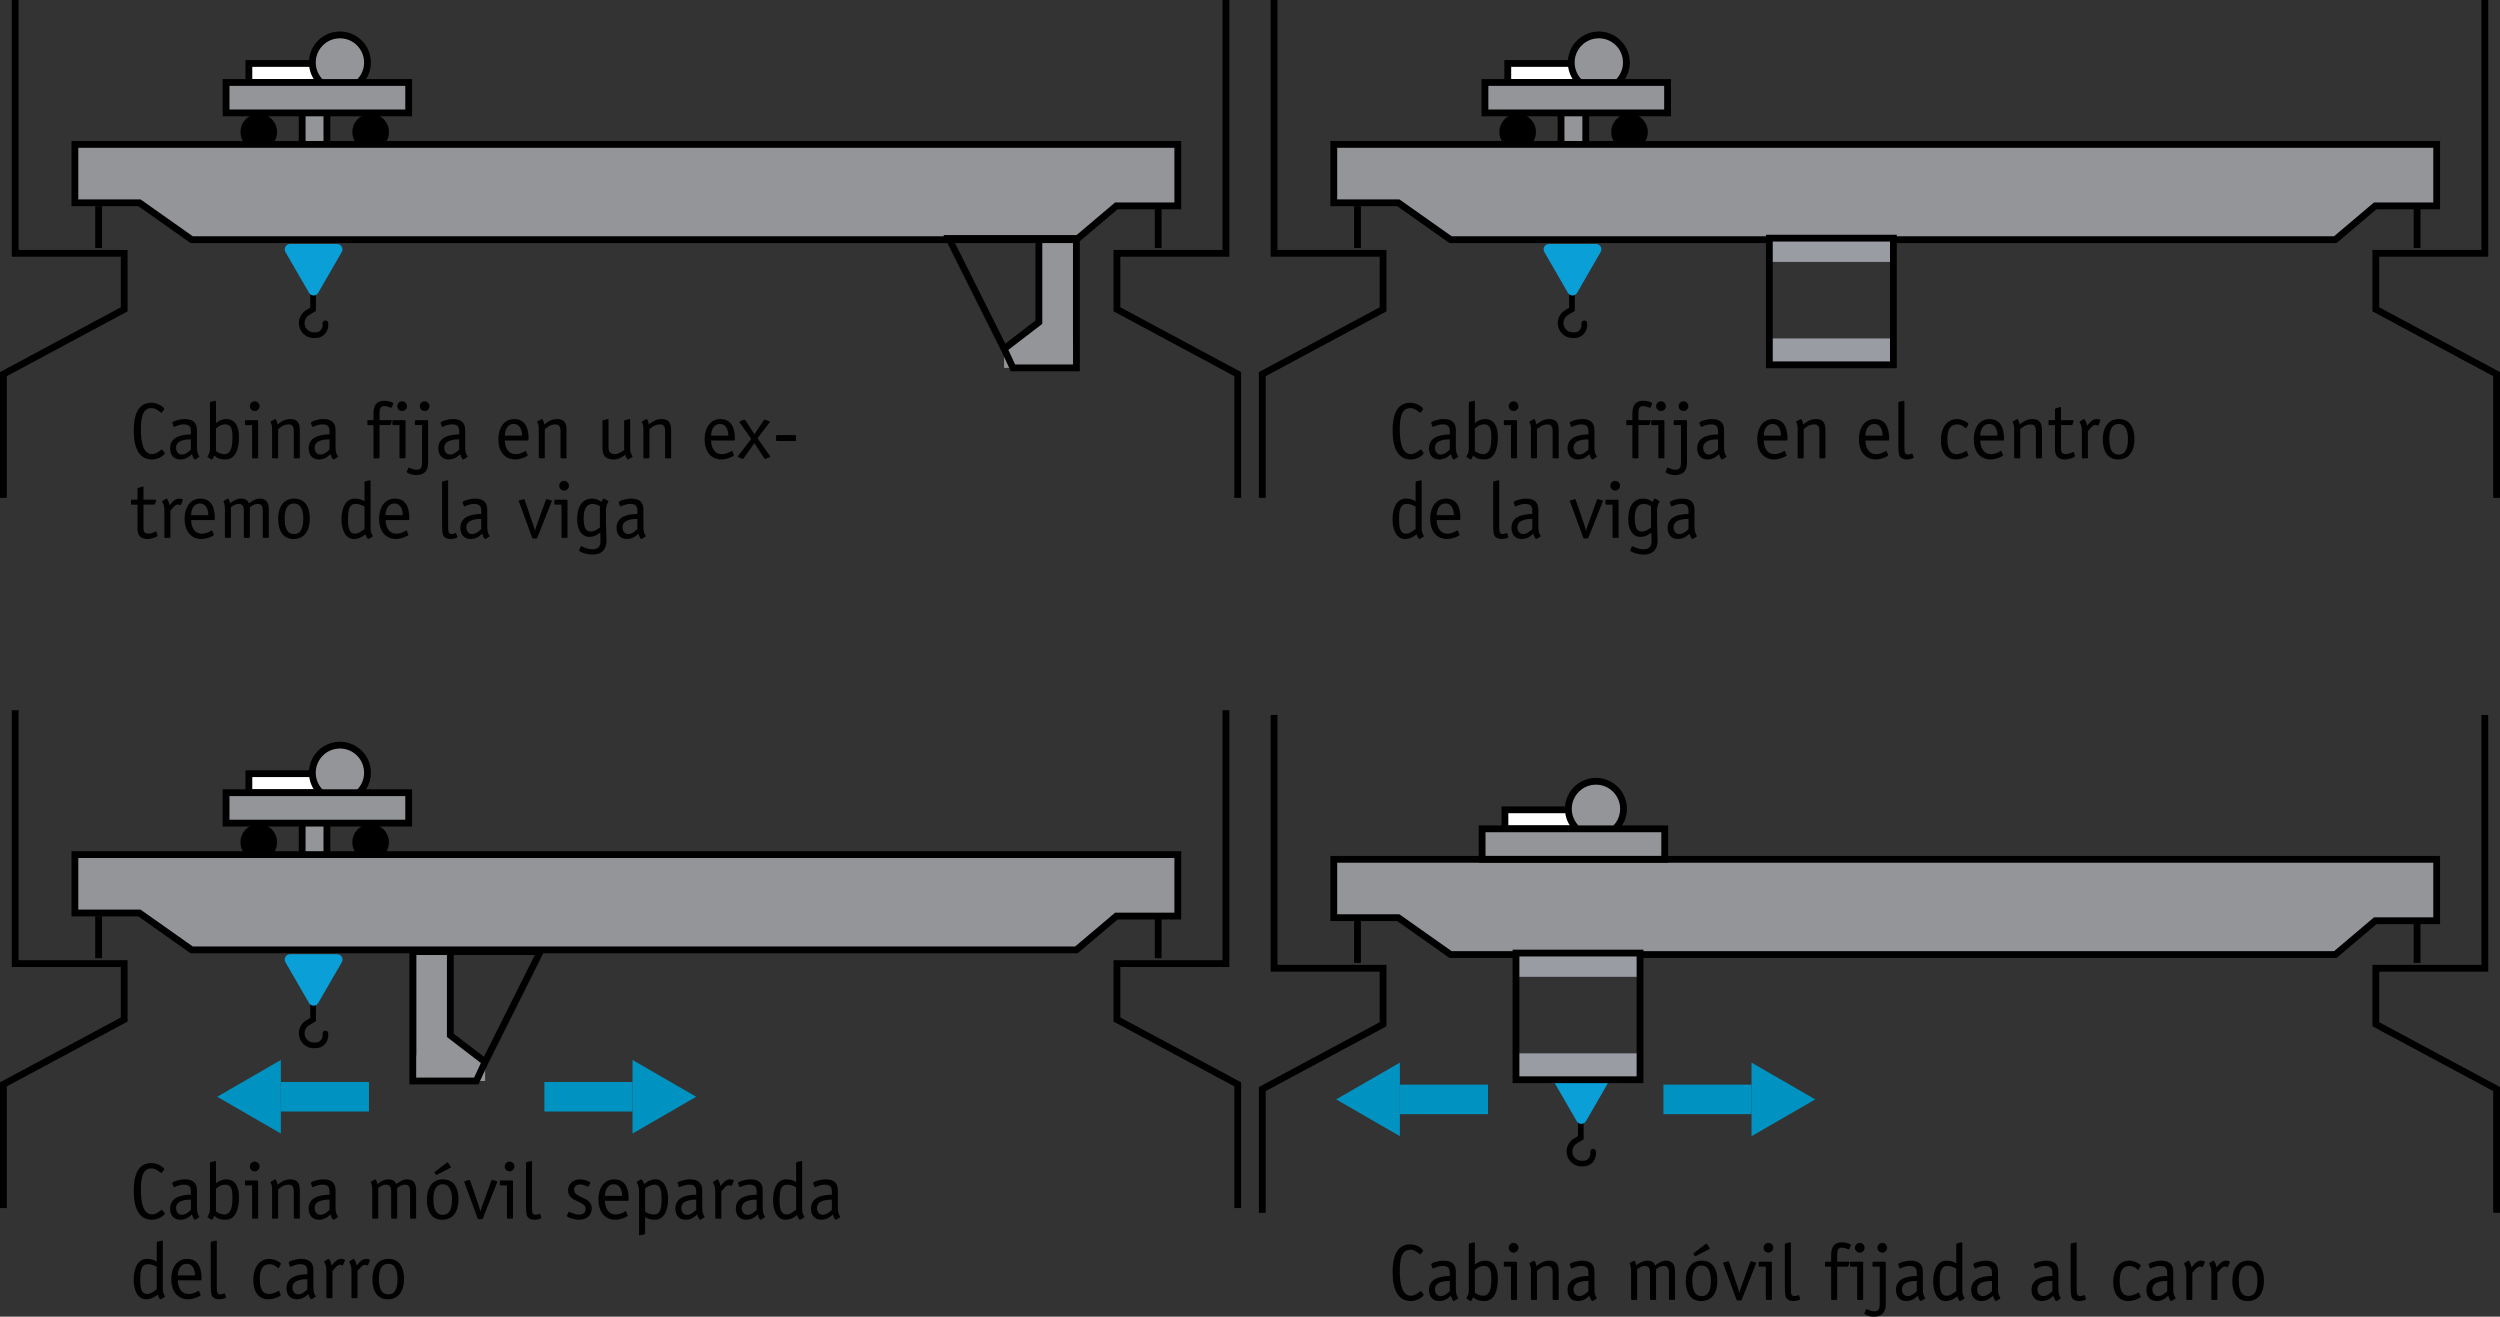 <?xml version="1.0" encoding="UTF-8" standalone="no"?>
<svg
   xmlns:dc="http://purl.org/dc/elements/1.1/"
   xmlns:cc="http://creativecommons.org/ns#"
   xmlns:rdf="http://www.w3.org/1999/02/22-rdf-syntax-ns#"
   xmlns:svg="http://www.w3.org/2000/svg"
   xmlns="http://www.w3.org/2000/svg"
   xmlns:xlink="http://www.w3.org/1999/xlink"
   xml:space="preserve"
   enable-background="new 0 0 595.275 841.89"
   viewBox="0 0 559.116 294.464"
   height="294.464"
   width="559.116"
   y="0px"
   x="0px"
   id="Capa_1"
   version="1.1"><rect x="0" y="0" width="559.116" height="294.464" fill="#333333" stroke="none"/><defs
   id="defs527" />
<g
   transform="translate(-22.82,-44.08)"
   id="g3">
	<defs
   id="defs5">
		<polygon
   points="247.381,122.088 235.043,97.413 263.559,97.413 263.559,126.345 247.381,126.345 "
   id="SVGID_1_" />
	</defs>
	<clipPath
   id="SVGID_2_">
		<use
   height="100%"
   width="100%"
   y="0"
   x="0"
   style="overflow:visible"
   id="use9"
   overflow="visible"
   xlink:href="#SVGID_1_" />
	</clipPath>
	<polygon
   style="fill:#939598;stroke:#000000;stroke-width:1.52;stroke-miterlimit:10"
   id="polygon11"
   points="263.547,97.413 263.547,120.388 264.4,126.769 257.168,135.701 241.854,126.345 255.164,116.134 255.164,97.413 "
   stroke-miterlimit="10"
   clip-path="url(#SVGID_2_)" />
</g>
<path
   id="path13"
   d="m 61.946,29.169 c 0.207,2.251 -1.453,4.239 -3.705,4.439 -2.248,0.204 -4.236,-1.455 -4.439,-3.706 -0.203,-2.251 1.457,-4.238 3.707,-4.439 2.249,-0.204 4.237,1.455 4.437,3.706 z" />
<circle
   id="circle15"
   r="4.091"
   cy="29.536"
   cx="82.893" />
<rect
   style="fill:#939598;stroke:#000000;stroke-width:1.52;stroke-miterlimit:10"
   id="rect17"
   height="12.763"
   width="5.533"
   stroke-miterlimit="10"
   y="22.699"
   x="67.576" />
<rect
   style="fill:#ffffff;stroke:#000000;stroke-width:1.52;stroke-miterlimit:10"
   id="rect19"
   height="4.255"
   width="15.742"
   stroke-miterlimit="10"
   y="14.191"
   x="55.662" />
<path
   id="path21"
   d="m 70.545,75.592 -0.383,0 c -0.902,0 -1.775,-0.377 -2.398,-1.035 -0.699,-0.743 -1.023,-1.75 -0.887,-2.762 0.139,-1.014 0.723,-1.896 1.596,-2.421 l 0.92,-0.548 0,-3.034 c 0,-0.348 0.277,-0.631 0.631,-0.631 0.348,0 0.631,0.283 0.631,0.631 l 0,3.75 -1.527,0.914 c -0.547,0.329 -0.91,0.879 -0.994,1.51 -0.09,0.633 0.111,1.261 0.547,1.725 0.389,0.404 0.928,0.637 1.482,0.637 l 0.383,0 c 0.602,0 0.898,-0.186 1.156,-0.467 0.361,-0.389 0.518,-0.923 0.445,-1.472 -0.049,-0.347 0.193,-0.668 0.539,-0.714 0.35,-0.048 0.662,0.193 0.713,0.54 0.127,0.923 -0.152,1.834 -0.766,2.5 -0.553,0.597 -1.215,0.877 -2.088,0.877 z" />
<path
   style="fill:#0aa0d7"
   id="path23"
   d="m 76.436,56.361 -5.268,9.121 c -0.459,0.796 -1.604,0.796 -2.062,0 l -5.268,-9.121 c -0.457,-0.795 0.115,-1.788 1.031,-1.788 l 10.535,0 c 0.917,0 1.491,0.993 1.032,1.788 z" />
<polygon
   transform="translate(-22.82,-44.08)"
   style="fill:#939598;stroke:#000000;stroke-width:1.52;stroke-miterlimit:10"
   id="polygon25"
   points="272.488,90.117 263.559,97.674 65.682,97.674 54.002,89.429 39.572,89.429 39.572,76.376 286.232,76.376 286.232,90.117 "
   stroke-miterlimit="10" />
<line
   style="fill:none;stroke:#000000;stroke-width:1.52;stroke-miterlimit:10"
   id="line27"
   y2="55.46"
   x2="22.057"
   y1="46.101"
   x1="22.057"
   stroke-miterlimit="10" />
<line
   style="fill:none;stroke:#000000;stroke-width:1.52;stroke-miterlimit:10"
   id="line29"
   y2="55.46"
   x2="259.022"
   y1="46.101"
   x1="259.022"
   stroke-miterlimit="10" />
<polygon
   transform="translate(-22.82,-44.08)"
   style="fill:none;stroke:#000000;stroke-width:1.52;stroke-miterlimit:10"
   id="polygon31"
   points="247.381,122.088 235.043,97.413 263.559,97.413 263.559,126.345 249.357,126.345 "
   stroke-miterlimit="10" />
<g
   transform="translate(-22.82,-44.08)"
   id="g33">
	<path
   style="fill:#010101"
   id="path35"
   d="m 59.562,145.22 c 0.071,0.089 0.107,0.16 0.107,0.249 0,0.285 -1.281,1.37 -2.847,1.37 -3.024,0 -4.093,-2.775 -4.093,-6.458 0,-3.381 0.872,-6.228 3.968,-6.228 1.565,0 2.847,1.085 2.847,1.37 0,0.089 -0.035,0.16 -0.106,0.249 l -0.374,0.48 c -0.053,0.071 -0.106,0.143 -0.178,0.143 -0.124,0 -1.121,-1.05 -2.152,-1.05 -1.922,0 -2.402,1.832 -2.402,4.856 0,3.292 0.712,5.444 2.526,5.444 1.032,0 2.028,-1.049 2.153,-1.049 0.053,0 0.124,0.089 0.178,0.142 l 0.373,0.482 z" />
	<path
   style="fill:#010101"
   id="path37"
   d="m 66.874,143.778 c 0,1.121 0.054,1.281 0.214,1.779 0.07,0.214 0.32,0.552 0.32,0.658 0,0.071 -0.09,0.107 -0.16,0.143 l -0.694,0.427 c -0.071,0.036 -0.106,0.054 -0.143,0.054 -0.267,0 -0.587,-0.943 -0.676,-1.192 -0.214,0.196 -1.085,1.192 -2.562,1.192 -1.406,0 -2.313,-0.925 -2.313,-2.509 0,-3.007 3.559,-3.06 4.661,-3.096 l 0,-0.641 c 0,-1.031 -0.32,-1.601 -1.583,-1.601 -1.192,0 -2.011,0.569 -2.171,0.569 -0.053,0 -0.106,-0.036 -0.124,-0.09 l -0.231,-0.622 c -0.036,-0.089 -0.054,-0.143 -0.054,-0.231 0,-0.303 1.637,-0.818 2.775,-0.818 2.046,0 2.74,0.996 2.74,2.491 l 0,3.487 z m -1.353,-1.44 c -0.782,0.018 -3.327,0.018 -3.327,1.886 0,0.712 0.392,1.513 1.299,1.513 0.926,0 1.744,-0.854 2.028,-1.104 l 0,-2.295 z" />
	<path
   style="fill:#010101"
   id="path39"
   d="m 71.125,138.708 c 0.48,-0.498 1.441,-0.907 2.26,-0.907 2.152,0 2.882,1.797 2.882,3.985 0,2.562 -0.676,5.053 -3.042,5.053 -1.246,0 -1.904,-0.32 -2.474,-0.872 -0.089,0.249 -0.373,0.872 -0.569,0.872 -0.07,0 -0.178,-0.071 -0.249,-0.124 l -0.444,-0.285 c -0.143,-0.089 -0.267,-0.143 -0.267,-0.231 0,-0.088 0.142,-0.213 0.267,-0.516 0.16,-0.285 0.284,-0.694 0.284,-1.264 l 0,-10.248 c 0,-0.124 0.054,-0.195 0.125,-0.213 l 0.89,-0.214 c 0.143,-0.035 0.089,-0.018 0.213,-0.035 0.125,0 0.125,0.142 0.125,0.23 l 0,4.769 z m 0,6.263 c 0.409,0.285 1.067,0.676 1.851,0.676 1.672,0 1.832,-2.046 1.832,-3.896 0,-1.369 -0.142,-2.757 -1.583,-2.757 -1.032,0 -1.37,0.391 -2.1,0.89 l 0,5.087 z" />
	<path
   style="fill:#010101"
   id="path41"
   d="m 80.554,146.376 c 0,0.143 -0.071,0.214 -0.214,0.214 l -0.925,0 c -0.143,0 -0.214,-0.071 -0.214,-0.214 l 0,-7.223 -1.388,0 c -0.143,0 -0.214,-0.071 -0.214,-0.214 l 0,-0.676 c 0,-0.143 0.071,-0.214 0.214,-0.214 l 2.509,0 c 0.195,0 0.231,0.106 0.231,0.267 l 0,8.06 z m -0.766,-10.372 c -0.604,0 -1.085,-0.48 -1.085,-1.086 0,-0.604 0.48,-1.085 1.085,-1.085 0.605,0 1.085,0.498 1.085,1.085 0,0.588 -0.479,1.086 -1.085,1.086 z" />
	<path
   style="fill:#010101"
   id="path43"
   d="m 89.875,146.376 c 0,0.143 -0.07,0.214 -0.213,0.214 l -0.926,0 c -0.142,0 -0.213,-0.071 -0.213,-0.214 l 0,-5.942 c 0,-0.765 -0.196,-1.44 -1.156,-1.44 -1.157,0 -1.904,0.693 -2.349,1.085 l 0,6.298 c 0,0.143 -0.071,0.214 -0.214,0.214 l -0.924,0 c -0.143,0 -0.214,-0.071 -0.214,-0.214 l 0,-6.138 c 0,-0.587 0,-0.783 -0.071,-1.05 -0.143,-0.534 -0.284,-0.658 -0.284,-0.747 0,-0.036 0.018,-0.071 0.089,-0.125 l 0.801,-0.444 c 0.035,-0.018 0.089,-0.071 0.142,-0.071 0.32,0 0.534,1.067 0.552,1.21 0.587,-0.463 1.513,-1.21 2.864,-1.21 1.976,0 2.117,1.388 2.117,2.669 l 0,5.905 z" />
	<path
   style="fill:#010101"
   id="path45"
   d="m 97.865,143.778 c 0,1.121 0.054,1.281 0.214,1.779 0.071,0.214 0.32,0.552 0.32,0.658 0,0.071 -0.09,0.107 -0.16,0.143 l -0.694,0.427 c -0.071,0.036 -0.106,0.054 -0.143,0.054 -0.267,0 -0.587,-0.943 -0.676,-1.192 -0.214,0.196 -1.085,1.192 -2.562,1.192 -1.405,0 -2.312,-0.925 -2.312,-2.509 0,-3.007 3.559,-3.06 4.661,-3.096 l 0,-0.641 c 0,-1.031 -0.32,-1.601 -1.583,-1.601 -1.192,0 -2.011,0.569 -2.171,0.569 -0.053,0 -0.106,-0.036 -0.124,-0.09 l -0.231,-0.622 c -0.036,-0.089 -0.054,-0.143 -0.054,-0.231 0,-0.303 1.637,-0.818 2.775,-0.818 2.046,0 2.74,0.996 2.74,2.491 l 0,3.487 z m -1.352,-1.44 c -0.782,0.018 -3.327,0.018 -3.327,1.886 0,0.712 0.392,1.513 1.299,1.513 0.926,0 1.744,-0.854 2.028,-1.104 l 0,-2.295 z" />
	<path
   style="fill:#010101"
   id="path47"
   d="m 107.702,146.376 c 0,0.143 -0.071,0.214 -0.214,0.214 l -0.925,0 c -0.143,0 -0.214,-0.071 -0.214,-0.214 l 0,-7.223 -1.245,0 c -0.125,0 -0.125,-0.125 -0.125,-0.214 l 0,-0.676 c 0,-0.125 0,-0.214 0.125,-0.214 l 1.245,0 0,-1.388 c 0,-1.334 0.268,-2.953 2.474,-2.953 0.818,0 1.957,0.355 1.957,0.622 0,0.054 -0.054,0.125 -0.089,0.249 l -0.249,0.588 c -0.036,0.053 -0.071,0.106 -0.125,0.106 -0.303,0 -0.801,-0.374 -1.548,-0.374 -0.996,0 -1.067,0.747 -1.067,1.779 l 0,1.37 2.562,0 c 0.107,0 0.196,0.018 0.196,0.125 0,0.035 -0.018,0.07 -0.018,0.124 l -0.231,0.694 c -0.036,0.089 -0.125,0.16 -0.231,0.16 l -2.277,0 0,7.225 z" />
	<path
   style="fill:#010101"
   id="path49"
   d="m 113.52,146.376 c 0,0.143 -0.071,0.214 -0.214,0.214 l -0.925,0 c -0.143,0 -0.214,-0.071 -0.214,-0.214 l 0,-7.223 -1.388,0 c -0.143,0 -0.214,-0.071 -0.214,-0.214 l 0,-0.676 c 0,-0.143 0.071,-0.214 0.214,-0.214 l 2.509,0 c 0.195,0 0.231,0.106 0.231,0.267 l 0,8.06 z m -0.766,-10.372 c -0.604,0 -1.085,-0.48 -1.085,-1.086 0,-0.604 0.48,-1.085 1.085,-1.085 0.605,0 1.086,0.498 1.086,1.085 0,0.588 -0.481,1.086 -1.086,1.086 z" />
	<path
   style="fill:#010101"
   id="path51"
   d="m 118.571,147.533 c 0,1.44 -0.534,2.793 -2.704,2.793 -1.015,0 -2.082,-0.48 -2.082,-0.694 0,-0.053 0.018,-0.106 0.035,-0.142 l 0.32,-0.712 c 0.036,-0.054 0.054,-0.125 0.143,-0.125 0.143,0 0.836,0.48 1.744,0.48 1.174,0 1.191,-0.907 1.191,-1.921 l 0,-8.06 -1.405,0 c -0.143,0 -0.214,-0.071 -0.214,-0.214 l 0,-0.676 c 0,-0.143 0.071,-0.214 0.214,-0.214 l 2.526,0 c 0.195,0 0.231,0.106 0.231,0.267 l 0,9.218 z m -0.783,-11.529 c -0.604,0 -1.085,-0.48 -1.085,-1.086 0,-0.604 0.48,-1.085 1.085,-1.085 0.605,0 1.086,0.498 1.086,1.085 0,0.588 -0.48,1.086 -1.086,1.086 z" />
	<path
   style="fill:#010101"
   id="path53"
   d="m 126.861,143.778 c 0,1.121 0.054,1.281 0.214,1.779 0.071,0.214 0.32,0.552 0.32,0.658 0,0.071 -0.09,0.107 -0.16,0.143 l -0.694,0.427 c -0.071,0.036 -0.106,0.054 -0.143,0.054 -0.267,0 -0.587,-0.943 -0.676,-1.192 -0.214,0.196 -1.085,1.192 -2.562,1.192 -1.405,0 -2.312,-0.925 -2.312,-2.509 0,-3.007 3.559,-3.06 4.661,-3.096 l 0,-0.641 c 0,-1.031 -0.32,-1.601 -1.583,-1.601 -1.192,0 -2.011,0.569 -2.171,0.569 -0.053,0 -0.106,-0.036 -0.124,-0.09 l -0.231,-0.622 c -0.036,-0.089 -0.054,-0.143 -0.054,-0.231 0,-0.303 1.637,-0.818 2.775,-0.818 2.046,0 2.74,0.996 2.74,2.491 l 0,3.487 z m -1.352,-1.44 c -0.782,0.018 -3.327,0.018 -3.327,1.886 0,0.712 0.392,1.513 1.299,1.513 0.926,0 1.744,-0.854 2.028,-1.104 l 0,-2.295 z" />
	<path
   style="fill:#010101"
   id="path55"
   d="m 140.79,145.771 c 0.018,0.054 0.054,0.089 0.054,0.143 0,0.195 -1.494,0.925 -2.812,0.925 -2.366,-0.018 -3.754,-1.814 -3.754,-4.519 0,-2.616 1.316,-4.52 3.522,-4.52 2.972,0 3.238,2.882 3.238,4.412 0,0.249 0,0.392 -0.195,0.392 l -5.106,0 c 0,1.085 0.427,3.042 2.455,3.042 1.157,0 2.082,-0.729 2.188,-0.729 0.054,0 0.071,0.054 0.107,0.107 l 0.303,0.747 z m -1.21,-4.27 c 0,-0.925 -0.302,-2.597 -1.85,-2.597 -1.637,0 -1.993,1.707 -1.993,2.597 l 3.843,0 z" />
	<path
   style="fill:#010101"
   id="path57"
   d="m 149.524,146.376 c 0,0.143 -0.071,0.214 -0.213,0.214 l -0.926,0 c -0.142,0 -0.213,-0.071 -0.213,-0.214 l 0,-5.942 c 0,-0.765 -0.196,-1.44 -1.156,-1.44 -1.157,0 -1.904,0.693 -2.349,1.085 l 0,6.298 c 0,0.143 -0.071,0.214 -0.214,0.214 l -0.925,0 c -0.143,0 -0.214,-0.071 -0.214,-0.214 l 0,-6.138 c 0,-0.587 0,-0.783 -0.071,-1.05 -0.143,-0.534 -0.284,-0.658 -0.284,-0.747 0,-0.036 0.018,-0.071 0.089,-0.125 l 0.801,-0.444 c 0.035,-0.018 0.089,-0.071 0.142,-0.071 0.32,0 0.534,1.067 0.552,1.21 0.587,-0.463 1.513,-1.21 2.864,-1.21 1.976,0 2.117,1.388 2.117,2.669 l 0,5.905 z" />
	<path
   style="fill:#010101"
   id="path59"
   d="m 162.403,138.264 c 0,-0.125 0.054,-0.196 0.125,-0.214 l 0.89,-0.214 c 0.143,-0.035 0.089,-0.018 0.214,-0.035 0.124,0 0.124,0.143 0.124,0.231 l 0,6.334 c 0,0.409 0.018,0.8 0.195,1.174 0.107,0.214 0.339,0.569 0.339,0.676 0,0.071 -0.089,0.107 -0.16,0.143 l -0.694,0.427 c -0.071,0.036 -0.106,0.054 -0.143,0.054 -0.267,0 -0.462,-0.641 -0.658,-1.05 -0.498,0.409 -1.459,1.05 -2.473,1.05 -2.402,0 -2.598,-1.388 -2.598,-2.669 l 0,-5.906 c 0,-0.125 0.054,-0.196 0.125,-0.214 l 0.889,-0.214 c 0.143,-0.035 0.09,-0.018 0.214,-0.035 0.125,0 0.125,0.143 0.125,0.231 l 0,6.174 c 0,0.765 0.302,1.44 1.459,1.44 0.551,0 1.689,-0.587 2.027,-0.907 l 0,-6.476 z" />
	<path
   style="fill:#010101"
   id="path61"
   d="m 172.917,146.376 c 0,0.143 -0.071,0.214 -0.213,0.214 l -0.926,0 c -0.142,0 -0.213,-0.071 -0.213,-0.214 l 0,-5.942 c 0,-0.765 -0.196,-1.44 -1.156,-1.44 -1.157,0 -1.904,0.693 -2.349,1.085 l 0,6.298 c 0,0.143 -0.071,0.214 -0.214,0.214 l -0.925,0 c -0.143,0 -0.214,-0.071 -0.214,-0.214 l 0,-6.138 c 0,-0.587 0,-0.783 -0.071,-1.05 -0.143,-0.534 -0.284,-0.658 -0.284,-0.747 0,-0.036 0.018,-0.071 0.089,-0.125 l 0.801,-0.444 c 0.035,-0.018 0.089,-0.071 0.142,-0.071 0.32,0 0.534,1.067 0.552,1.21 0.587,-0.463 1.513,-1.21 2.864,-1.21 1.976,0 2.117,1.388 2.117,2.669 l 0,5.905 z" />
	<path
   style="fill:#010101"
   id="path63"
   d="m 186.917,145.771 c 0.018,0.054 0.054,0.089 0.054,0.143 0,0.195 -1.494,0.925 -2.812,0.925 -2.366,-0.018 -3.754,-1.814 -3.754,-4.519 0,-2.616 1.316,-4.52 3.522,-4.52 2.972,0 3.238,2.882 3.238,4.412 0,0.249 0,0.392 -0.195,0.392 l -5.106,0 c 0,1.085 0.427,3.042 2.455,3.042 1.157,0 2.082,-0.729 2.188,-0.729 0.054,0 0.071,0.054 0.107,0.107 l 0.303,0.747 z m -1.21,-4.27 c 0,-0.925 -0.302,-2.597 -1.85,-2.597 -1.637,0 -1.993,1.707 -1.993,2.597 l 3.843,0 z" />
	<path
   style="fill:#010101"
   id="path65"
   d="m 194.196,146.644 c -0.089,0.035 -0.142,0.071 -0.213,0.071 -0.143,0 -0.178,-0.054 -0.231,-0.143 l -1.762,-2.669 c -0.16,-0.249 -0.355,-0.552 -0.462,-0.747 -0.16,0.267 -0.285,0.444 -0.48,0.729 l -1.904,2.687 c -0.071,0.089 -0.089,0.143 -0.231,0.143 -0.07,0 -0.124,-0.036 -0.213,-0.071 l -0.747,-0.303 c -0.071,-0.036 -0.143,-0.054 -0.143,-0.143 0,-0.053 0.035,-0.106 0.071,-0.143 l 2.953,-3.825 -2.58,-3.646 c -0.035,-0.036 -0.071,-0.09 -0.071,-0.143 0,-0.089 0.071,-0.107 0.143,-0.143 l 0.747,-0.303 c 0.089,-0.035 0.143,-0.071 0.214,-0.071 0.143,0 0.16,0.054 0.231,0.143 l 1.477,2.295 c 0.195,0.303 0.392,0.623 0.534,0.854 0.195,-0.285 0.391,-0.587 0.569,-0.854 l 1.548,-2.295 c 0.053,-0.089 0.089,-0.143 0.23,-0.143 0.071,0 0.125,0.036 0.214,0.071 l 0.747,0.303 c 0.071,0.035 0.143,0.054 0.143,0.143 0,0.053 -0.054,0.106 -0.071,0.143 l -2.669,3.505 2.775,3.967 c 0.019,0.036 0.071,0.09 0.071,0.143 0,0.089 -0.071,0.106 -0.142,0.143 l -0.748,0.302 z" />
	<path
   style="fill:#010101"
   id="path67"
   d="m 200.831,142.533 c 0,0.143 -0.054,0.178 -0.249,0.178 l -3.95,0 c -0.178,0 -0.249,-0.053 -0.249,-0.231 l 0,-0.818 c 0,-0.195 0.036,-0.284 0.231,-0.284 l 3.968,0 c 0.178,0 0.249,0.071 0.249,0.249 l 0,0.906 z" />
	<path
   style="fill:#010101"
   id="path69"
   d="m 58.015,163.72 c 0.019,0.071 0.036,0.124 0.036,0.178 0,0.231 -1.335,0.729 -2.295,0.729 -0.766,0 -1.406,-0.284 -1.673,-0.623 -0.516,-0.551 -0.516,-1.352 -0.516,-2.01 l 0,-5.053 -1.335,0 c -0.124,0 -0.124,-0.125 -0.124,-0.214 l 0,-0.676 c 0,-0.125 0,-0.214 0.124,-0.214 l 1.335,0 0,-2.437 c 0,-0.106 0.071,-0.178 0.195,-0.214 l 0.943,-0.267 c 0.053,0 0.089,-0.018 0.124,-0.018 0.089,0 0.089,0.089 0.089,0.195 l 0,2.74 2.634,0 c 0.106,0 0.195,0.018 0.195,0.125 0,0.035 -0.018,0.07 -0.018,0.124 l -0.231,0.694 c -0.035,0.089 -0.125,0.16 -0.231,0.16 l -2.349,0 0,5.053 c 0,0.711 0,1.44 1.067,1.44 0.837,0 1.548,-0.479 1.708,-0.479 0.071,0 0.125,0.053 0.125,0.106 l 0.197,0.661 z" />
	<path
   style="fill:#010101"
   id="path71"
   d="m 60.932,164.164 c 0,0.143 -0.071,0.214 -0.213,0.214 l -0.926,0 c -0.143,0 -0.213,-0.071 -0.213,-0.214 l 0,-6.103 c 0,-0.32 -0.054,-0.907 -0.303,-1.352 -0.143,-0.249 -0.196,-0.392 -0.196,-0.445 0.019,-0.106 0.09,-0.16 0.125,-0.178 l 0.658,-0.409 c 0.071,-0.054 0.143,-0.089 0.178,-0.089 0.32,0 0.623,1.103 0.694,1.494 0.463,-0.498 1.103,-1.494 2.135,-1.494 0.409,0 0.872,0.143 0.872,0.303 0,0.035 -0.036,0.089 -0.054,0.142 l -0.392,0.908 c -0.018,0.035 -0.035,0.124 -0.106,0.124 -0.089,0 -0.249,-0.16 -0.587,-0.16 -0.623,0 -1.246,0.925 -1.673,1.388 l 0,5.871 z" />
	<path
   style="fill:#010101"
   id="path73"
   d="m 70.612,163.56 c 0.018,0.054 0.054,0.089 0.054,0.143 0,0.195 -1.494,0.925 -2.812,0.925 -2.366,-0.018 -3.754,-1.814 -3.754,-4.52 0,-2.615 1.316,-4.519 3.522,-4.519 2.972,0 3.238,2.882 3.238,4.412 0,0.249 0,0.392 -0.195,0.392 l -5.105,0 c 0,1.085 0.427,3.042 2.455,3.042 1.157,0 2.082,-0.729 2.188,-0.729 0.054,0 0.071,0.054 0.107,0.107 l 0.302,0.747 z m -1.21,-4.271 c 0,-0.925 -0.302,-2.598 -1.85,-2.598 -1.637,0 -1.993,1.709 -1.993,2.598 l 3.843,0 z" />
	<path
   style="fill:#010101"
   id="path75"
   d="m 73.12,158.062 c 0,-0.409 -0.018,-0.836 -0.106,-1.245 -0.09,-0.409 -0.231,-0.516 -0.231,-0.604 0,-0.036 0.018,-0.071 0.089,-0.125 l 0.765,-0.427 c 0.036,-0.018 0.106,-0.071 0.16,-0.071 0.267,0 0.463,0.925 0.48,1.05 0.463,-0.427 1.565,-1.05 2.312,-1.05 1.157,0 1.655,0.355 1.887,1.067 0.533,-0.392 1.494,-1.067 2.349,-1.067 1.975,0 2.117,1.388 2.117,2.669 l 0,5.906 c 0,0.143 -0.071,0.214 -0.214,0.214 l -0.925,0 c -0.143,0 -0.214,-0.071 -0.214,-0.214 l 0,-5.942 c 0,-0.765 -0.195,-1.44 -1.139,-1.44 -0.854,0 -1.388,0.48 -1.743,0.729 l 0,6.653 c 0,0.143 -0.071,0.214 -0.214,0.214 l -0.925,0 c -0.143,0 -0.214,-0.071 -0.214,-0.214 l 0,-5.942 c 0,-0.765 -0.196,-1.44 -1.156,-1.44 -0.801,0 -1.424,0.498 -1.727,0.747 l 0,6.636 c 0,0.143 -0.07,0.214 -0.213,0.214 l -0.926,0 c -0.142,0 -0.213,-0.071 -0.213,-0.214 l 0,-6.104 z" />
	<path
   style="fill:#010101"
   id="path77"
   d="m 88.457,164.627 c -2.401,0 -3.434,-1.939 -3.434,-4.483 0,-2.455 1.032,-4.555 3.612,-4.555 2.438,0 3.469,1.957 3.469,4.466 0,2.49 -1.049,4.572 -3.647,4.572 z m 2.189,-4.59 c 0,-1.744 -0.48,-3.346 -2.081,-3.346 -1.602,0 -2.082,1.53 -2.082,3.292 0,2.028 0.463,3.54 2.1,3.54 1.582,0 2.063,-1.44 2.063,-3.486 z" />
	<path
   style="fill:#010101"
   id="path79"
   d="m 105.695,161.566 c 0,0.801 0,1.335 0.196,1.779 0.089,0.214 0.32,0.552 0.32,0.658 0,0.071 -0.09,0.107 -0.16,0.143 l -0.694,0.427 c -0.071,0.036 -0.106,0.054 -0.143,0.054 -0.249,0 -0.569,-0.765 -0.641,-1.05 -0.427,0.303 -1.299,1.05 -2.615,1.05 -1.903,0 -2.775,-2.135 -2.775,-4.341 0,-2.562 0.907,-4.697 2.972,-4.697 1.103,0 1.708,0.303 2.188,0.604 l 0,-4.234 c 0,-0.124 0.053,-0.195 0.124,-0.213 l 0.872,-0.214 c 0.143,-0.035 0.089,-0.018 0.213,-0.035 0.143,0 0.143,0.142 0.143,0.23 l 0,9.839 z m -1.351,-4.198 c -0.569,-0.303 -1.139,-0.587 -2.028,-0.587 -1.53,0 -1.673,1.743 -1.673,3.469 0,1.495 0.125,3.185 1.565,3.185 0.926,0 1.708,-0.782 2.136,-1.05 l 0,-5.017 z" />
	<path
   style="fill:#010101"
   id="path81"
   d="m 114.112,163.56 c 0.018,0.054 0.054,0.089 0.054,0.143 0,0.195 -1.494,0.925 -2.812,0.925 -2.366,-0.018 -3.754,-1.814 -3.754,-4.52 0,-2.615 1.316,-4.519 3.522,-4.519 2.972,0 3.238,2.882 3.238,4.412 0,0.249 0,0.392 -0.195,0.392 l -5.106,0 c 0,1.085 0.427,3.042 2.455,3.042 1.157,0 2.082,-0.729 2.188,-0.729 0.054,0 0.071,0.054 0.107,0.107 l 0.303,0.747 z m -1.21,-4.271 c 0,-0.925 -0.302,-2.598 -1.85,-2.598 -1.637,0 -1.993,1.709 -1.993,2.598 l 3.843,0 z" />
	<path
   style="fill:#010101"
   id="path83"
   d="m 125.088,164.058 c 0.018,0.036 0.036,0.089 0.036,0.125 0,0.195 -0.854,0.444 -1.513,0.444 -0.872,0 -1.459,-0.355 -1.673,-0.854 -0.249,-0.588 -0.249,-1.957 -0.249,-2.58 l 0,-9.234 c 0,-0.124 0.054,-0.195 0.125,-0.213 l 0.89,-0.214 c 0.143,-0.035 0.089,-0.018 0.214,-0.035 0.124,0 0.124,0.142 0.124,0.23 l 0,9.501 c 0,0.552 0.018,1.459 0.054,1.673 0.035,0.195 0.195,0.622 0.711,0.622 0.463,0 0.801,-0.23 0.926,-0.23 0.106,0 0.106,0.053 0.124,0.106 l 0.231,0.659 z" />
	<path
   style="fill:#010101"
   id="path85"
   d="m 131.795,161.566 c 0,1.121 0.054,1.281 0.214,1.779 0.071,0.214 0.32,0.552 0.32,0.658 0,0.071 -0.09,0.107 -0.16,0.143 l -0.694,0.427 c -0.071,0.036 -0.106,0.054 -0.143,0.054 -0.267,0 -0.587,-0.943 -0.676,-1.192 -0.214,0.196 -1.085,1.192 -2.562,1.192 -1.405,0 -2.312,-0.925 -2.312,-2.509 0,-3.007 3.559,-3.06 4.661,-3.096 l 0,-0.641 c 0,-1.031 -0.32,-1.601 -1.583,-1.601 -1.192,0 -2.011,0.569 -2.171,0.569 -0.053,0 -0.106,-0.036 -0.124,-0.089 l -0.231,-0.623 c -0.036,-0.089 -0.054,-0.143 -0.054,-0.231 0,-0.303 1.637,-0.818 2.775,-0.818 2.046,0 2.74,0.996 2.74,2.491 l 0,3.487 z m -1.353,-1.44 c -0.782,0.018 -3.327,0.018 -3.327,1.886 0,0.712 0.392,1.512 1.299,1.512 0.926,0 1.744,-0.854 2.028,-1.103 l 0,-2.295 z" />
	<path
   style="fill:#010101"
   id="path87"
   d="m 142.984,164.343 c -0.054,0.124 -0.071,0.16 -0.231,0.16 l -0.694,0 c -0.16,0 -0.178,-0.071 -0.213,-0.16 l -2.989,-8.113 c 0,-0.036 -0.036,-0.071 -0.036,-0.125 0,-0.071 0.036,-0.089 0.16,-0.124 l 0.872,-0.231 c 0.054,0 0.106,-0.036 0.178,-0.036 0.072,0 0.071,0.071 0.125,0.143 l 1.975,5.782 c 0.125,0.374 0.231,0.783 0.32,1.121 l 0.035,0 c 0.09,-0.427 0.16,-0.676 0.32,-1.103 l 2.1,-5.801 c 0.054,-0.071 0.054,-0.143 0.125,-0.143 0.071,0 0.124,0.036 0.178,0.036 l 0.872,0.231 c 0.124,0.035 0.16,0.053 0.16,0.124 0,0.054 -0.036,0.089 -0.036,0.125 l -3.221,8.114 z" />
	<path
   style="fill:#010101"
   id="path89"
   d="m 149.743,164.164 c 0,0.143 -0.071,0.214 -0.214,0.214 l -0.925,0 c -0.143,0 -0.214,-0.071 -0.214,-0.214 l 0,-7.223 -1.388,0 c -0.143,0 -0.214,-0.071 -0.214,-0.214 l 0,-0.676 c 0,-0.143 0.071,-0.214 0.214,-0.214 l 2.509,0 c 0.195,0 0.231,0.106 0.231,0.267 l 0,8.06 z m -0.765,-10.372 c -0.604,0 -1.085,-0.48 -1.085,-1.085 0,-0.605 0.48,-1.086 1.085,-1.086 0.605,0 1.085,0.498 1.085,1.086 -10e-4,0.587 -0.48,1.085 -1.085,1.085 z" />
	<path
   style="fill:#010101"
   id="path91"
   d="m 158.338,160.944 c 0,0.996 0.125,3.078 0.125,4.038 0,1.619 -0.729,3.132 -3.132,3.132 -1.334,0 -2.988,-0.604 -2.988,-0.943 0,-0.089 0.018,-0.124 0.071,-0.231 l 0.284,-0.604 c 0.018,-0.054 0.054,-0.106 0.125,-0.106 0.142,0 1.209,0.693 2.437,0.693 1.655,0 1.851,-0.961 1.851,-1.921 0,-0.89 -0.053,-1.619 -0.053,-1.833 -0.409,0.338 -1.228,0.979 -2.42,0.979 -1.619,0 -2.74,-1.423 -2.74,-3.932 0,-2.794 1.085,-4.626 3.345,-4.626 1.175,0 1.868,0.587 2.1,0.765 0.16,-0.444 0.355,-0.765 0.516,-0.765 0.071,0 0.125,0.018 0.16,0.035 l 0.801,0.499 c 0.071,0.053 0.071,0.07 0.071,0.106 0,0.143 -0.16,0.231 -0.32,0.658 -0.16,0.444 -0.231,0.676 -0.231,1.316 l 0,2.74 z m -1.352,-3.682 c -0.303,-0.143 -0.926,-0.48 -1.637,-0.48 -1.353,0 -1.993,1.191 -1.993,3.096 0,1.886 0.338,3.078 1.548,3.078 0.926,0 1.673,-0.605 2.082,-0.89 l 0,-4.804 z" />
	<path
   style="fill:#010101"
   id="path93"
   d="m 166.717,161.566 c 0,1.121 0.054,1.281 0.214,1.779 0.071,0.214 0.32,0.552 0.32,0.658 0,0.071 -0.09,0.107 -0.16,0.143 l -0.694,0.427 c -0.071,0.036 -0.106,0.054 -0.143,0.054 -0.267,0 -0.587,-0.943 -0.676,-1.192 -0.214,0.196 -1.085,1.192 -2.562,1.192 -1.405,0 -2.312,-0.925 -2.312,-2.509 0,-3.007 3.559,-3.06 4.661,-3.096 l 0,-0.641 c 0,-1.031 -0.32,-1.601 -1.583,-1.601 -1.192,0 -2.011,0.569 -2.171,0.569 -0.053,0 -0.106,-0.036 -0.124,-0.089 l -0.231,-0.623 c -0.036,-0.089 -0.054,-0.143 -0.054,-0.231 0,-0.303 1.637,-0.818 2.775,-0.818 2.046,0 2.74,0.996 2.74,2.491 l 0,3.487 z m -1.353,-1.44 c -0.782,0.018 -3.327,0.018 -3.327,1.886 0,0.712 0.392,1.512 1.299,1.512 0.926,0 1.744,-0.854 2.028,-1.103 l 0,-2.295 z" />
</g>
<polyline
   transform="translate(-22.82,-44.08)"
   style="fill:none;stroke:#000000;stroke-width:1.52;stroke-miterlimit:10"
   id="polyline95"
   points="26.215,44.08 26.215,100.742   50.592,100.742 50.592,113.257 23.58,127.752 23.58,155.423 "
   stroke-miterlimit="10" />
<polyline
   transform="translate(-22.82,-44.08)"
   style="fill:none;stroke:#000000;stroke-width:1.52;stroke-miterlimit:10"
   id="polyline97"
   points="296.996,44.08 296.996,100.742   272.619,100.742 272.619,113.257 299.631,127.752 299.631,155.423 "
   stroke-miterlimit="10" />
<path
   id="path99"
   d="m 343.494,29.169 c 0.203,2.251 -1.457,4.239 -3.707,4.439 -2.25,0.204 -4.238,-1.455 -4.439,-3.706 -0.207,-2.251 1.455,-4.238 3.705,-4.439 2.252,-0.204 4.238,1.455 4.441,3.706 z" />
<path
   id="path101"
   d="m 368.51,29.169 c 0.203,2.251 -1.457,4.239 -3.709,4.439 -2.246,0.204 -4.238,-1.455 -4.438,-3.706 -0.201,-2.251 1.459,-4.238 3.707,-4.439 2.251,-0.204 4.239,1.455 4.44,3.706 z" />
<rect
   style="fill:#939598;stroke:#000000;stroke-width:1.52;stroke-miterlimit:10"
   id="rect103"
   height="12.763"
   width="5.531"
   stroke-miterlimit="10"
   y="22.699"
   x="349.121" />
<rect
   style="fill:#ffffff;stroke:#000000;stroke-width:1.52;stroke-miterlimit:10"
   id="rect105"
   height="4.255"
   width="15.742"
   stroke-miterlimit="10"
   y="14.191"
   x="337.209" />
<path
   id="path107"
   d="m 352.09,75.592 -0.381,0 c -0.904,0 -1.777,-0.377 -2.4,-1.035 -0.701,-0.743 -1.027,-1.75 -0.887,-2.762 0.139,-1.014 0.723,-1.896 1.6,-2.421 l 0.914,-0.548 0,-3.034 c 0,-0.348 0.281,-0.631 0.633,-0.631 0.346,0 0.631,0.283 0.631,0.631 l 0,3.75 -1.525,0.914 c -0.549,0.329 -0.912,0.879 -0.996,1.51 -0.09,0.633 0.111,1.261 0.545,1.725 0.389,0.404 0.928,0.637 1.486,0.637 l 0.381,0 c 0.602,0 0.9,-0.186 1.158,-0.467 0.357,-0.389 0.516,-0.923 0.443,-1.472 -0.047,-0.347 0.195,-0.668 0.539,-0.714 0.35,-0.048 0.664,0.193 0.711,0.54 0.129,0.923 -0.152,1.834 -0.764,2.5 -0.551,0.597 -1.217,0.877 -2.088,0.877 z" />
<path
   style="fill:#0aa0d7"
   id="path109"
   d="m 357.981,56.361 -5.268,9.121 c -0.457,0.796 -1.604,0.796 -2.062,0 l -5.266,-9.121 c -0.459,-0.795 0.115,-1.788 1.031,-1.788 l 10.535,0 c 0.915,0 1.491,0.993 1.03,1.788 z" />
<polygon
   transform="translate(-22.82,-44.08)"
   style="fill:#939598;stroke:#000000;stroke-width:1.52;stroke-miterlimit:10"
   id="polygon111"
   points="554.033,90.117 545.104,97.674 347.229,97.674 335.547,89.429 321.119,89.429 321.119,76.376 567.775,76.376 567.775,90.117 "
   stroke-miterlimit="10" />
<line
   style="fill:none;stroke:#000000;stroke-width:1.52;stroke-miterlimit:10"
   id="line113"
   y2="55.46"
   x2="303.598"
   y1="46.101"
   x1="303.598"
   stroke-miterlimit="10" />
<line
   style="fill:none;stroke:#000000;stroke-width:1.52;stroke-miterlimit:10"
   id="line115"
   y2="55.46"
   x2="540.567"
   y1="46.101"
   x1="540.567"
   stroke-miterlimit="10" />
<g
   transform="translate(-22.82,-44.08)"
   id="g117">
	<path
   style="fill:#010101"
   id="path119"
   d="m 341.105,145.22 c 0.071,0.089 0.107,0.16 0.107,0.249 0,0.285 -1.281,1.37 -2.847,1.37 -3.024,0 -4.093,-2.775 -4.093,-6.458 0,-3.381 0.872,-6.228 3.968,-6.228 1.565,0 2.847,1.085 2.847,1.37 0,0.089 -0.035,0.16 -0.106,0.249 l -0.374,0.48 c -0.053,0.071 -0.106,0.143 -0.178,0.143 -0.124,0 -1.121,-1.05 -2.152,-1.05 -1.922,0 -2.402,1.832 -2.402,4.856 0,3.292 0.712,5.444 2.526,5.444 1.032,0 2.028,-1.049 2.153,-1.049 0.053,0 0.124,0.089 0.178,0.142 l 0.373,0.482 z" />
	<path
   style="fill:#010101"
   id="path121"
   d="m 348.417,143.778 c 0,1.121 0.054,1.281 0.214,1.779 0.07,0.214 0.32,0.552 0.32,0.658 0,0.071 -0.09,0.107 -0.16,0.143 l -0.694,0.427 c -0.071,0.036 -0.106,0.054 -0.143,0.054 -0.267,0 -0.587,-0.943 -0.676,-1.192 -0.214,0.196 -1.085,1.192 -2.562,1.192 -1.406,0 -2.313,-0.925 -2.313,-2.509 0,-3.007 3.559,-3.06 4.661,-3.096 l 0,-0.641 c 0,-1.031 -0.32,-1.601 -1.583,-1.601 -1.192,0 -2.011,0.569 -2.171,0.569 -0.053,0 -0.106,-0.036 -0.124,-0.09 l -0.231,-0.622 c -0.036,-0.089 -0.054,-0.143 -0.054,-0.231 0,-0.303 1.637,-0.818 2.775,-0.818 2.046,0 2.74,0.996 2.74,2.491 l 0,3.487 z m -1.353,-1.44 c -0.782,0.018 -3.327,0.018 -3.327,1.886 0,0.712 0.392,1.513 1.299,1.513 0.926,0 1.744,-0.854 2.028,-1.104 l 0,-2.295 z" />
	<path
   style="fill:#010101"
   id="path123"
   d="m 352.668,138.708 c 0.48,-0.498 1.441,-0.907 2.26,-0.907 2.152,0 2.882,1.797 2.882,3.985 0,2.562 -0.676,5.053 -3.042,5.053 -1.246,0 -1.904,-0.32 -2.474,-0.872 -0.089,0.249 -0.373,0.872 -0.569,0.872 -0.07,0 -0.178,-0.071 -0.249,-0.124 l -0.444,-0.285 c -0.143,-0.089 -0.267,-0.143 -0.267,-0.231 0,-0.088 0.142,-0.213 0.267,-0.516 0.16,-0.285 0.284,-0.694 0.284,-1.264 l 0,-10.248 c 0,-0.124 0.054,-0.195 0.125,-0.213 l 0.89,-0.214 c 0.143,-0.035 0.089,-0.018 0.213,-0.035 0.125,0 0.125,0.142 0.125,0.23 l 0,4.769 z m 0,6.263 c 0.409,0.285 1.067,0.676 1.851,0.676 1.672,0 1.832,-2.046 1.832,-3.896 0,-1.369 -0.142,-2.757 -1.583,-2.757 -1.032,0 -1.37,0.391 -2.1,0.89 l 0,5.087 z" />
	<path
   style="fill:#010101"
   id="path125"
   d="m 362.097,146.376 c 0,0.143 -0.071,0.214 -0.214,0.214 l -0.925,0 c -0.143,0 -0.214,-0.071 -0.214,-0.214 l 0,-7.223 -1.388,0 c -0.143,0 -0.214,-0.071 -0.214,-0.214 l 0,-0.676 c 0,-0.143 0.071,-0.214 0.214,-0.214 l 2.509,0 c 0.195,0 0.231,0.106 0.231,0.267 l 0,8.06 z m -0.766,-10.372 c -0.604,0 -1.085,-0.48 -1.085,-1.086 0,-0.604 0.48,-1.085 1.085,-1.085 0.605,0 1.085,0.498 1.085,1.085 0,0.588 -0.479,1.086 -1.085,1.086 z" />
	<path
   style="fill:#010101"
   id="path127"
   d="m 371.418,146.376 c 0,0.143 -0.07,0.214 -0.213,0.214 l -0.926,0 c -0.142,0 -0.213,-0.071 -0.213,-0.214 l 0,-5.942 c 0,-0.765 -0.196,-1.44 -1.156,-1.44 -1.157,0 -1.904,0.693 -2.349,1.085 l 0,6.298 c 0,0.143 -0.071,0.214 -0.214,0.214 l -0.925,0 c -0.143,0 -0.214,-0.071 -0.214,-0.214 l 0,-6.138 c 0,-0.587 0,-0.783 -0.071,-1.05 -0.143,-0.534 -0.284,-0.658 -0.284,-0.747 0,-0.036 0.018,-0.071 0.089,-0.125 l 0.801,-0.444 c 0.035,-0.018 0.089,-0.071 0.142,-0.071 0.32,0 0.534,1.067 0.552,1.21 0.587,-0.463 1.513,-1.21 2.864,-1.21 1.976,0 2.117,1.388 2.117,2.669 l 0,5.905 z" />
	<path
   style="fill:#010101"
   id="path129"
   d="m 379.408,143.778 c 0,1.121 0.054,1.281 0.214,1.779 0.071,0.214 0.32,0.552 0.32,0.658 0,0.071 -0.09,0.107 -0.16,0.143 l -0.694,0.427 c -0.071,0.036 -0.106,0.054 -0.143,0.054 -0.267,0 -0.587,-0.943 -0.676,-1.192 -0.214,0.196 -1.085,1.192 -2.562,1.192 -1.405,0 -2.312,-0.925 -2.312,-2.509 0,-3.007 3.559,-3.06 4.661,-3.096 l 0,-0.641 c 0,-1.031 -0.32,-1.601 -1.583,-1.601 -1.192,0 -2.011,0.569 -2.171,0.569 -0.053,0 -0.106,-0.036 -0.124,-0.09 l -0.231,-0.622 c -0.036,-0.089 -0.054,-0.143 -0.054,-0.231 0,-0.303 1.637,-0.818 2.775,-0.818 2.046,0 2.74,0.996 2.74,2.491 l 0,3.487 z m -1.352,-1.44 c -0.782,0.018 -3.327,0.018 -3.327,1.886 0,0.712 0.392,1.513 1.299,1.513 0.926,0 1.744,-0.854 2.028,-1.104 l 0,-2.295 z" />
	<path
   style="fill:#010101"
   id="path131"
   d="m 389.245,146.376 c 0,0.143 -0.071,0.214 -0.214,0.214 l -0.925,0 c -0.143,0 -0.214,-0.071 -0.214,-0.214 l 0,-7.223 -1.245,0 c -0.125,0 -0.125,-0.125 -0.125,-0.214 l 0,-0.676 c 0,-0.125 0,-0.214 0.125,-0.214 l 1.245,0 0,-1.388 c 0,-1.334 0.268,-2.953 2.474,-2.953 0.818,0 1.957,0.355 1.957,0.622 0,0.054 -0.054,0.125 -0.089,0.249 l -0.249,0.588 c -0.036,0.053 -0.071,0.106 -0.125,0.106 -0.303,0 -0.801,-0.374 -1.548,-0.374 -0.996,0 -1.067,0.747 -1.067,1.779 l 0,1.37 2.562,0 c 0.107,0 0.196,0.018 0.196,0.125 0,0.035 -0.018,0.07 -0.018,0.124 l -0.231,0.694 c -0.036,0.089 -0.125,0.16 -0.231,0.16 l -2.277,0 0,7.225 z" />
	<path
   style="fill:#010101"
   id="path133"
   d="m 395.062,146.376 c 0,0.143 -0.071,0.214 -0.214,0.214 l -0.925,0 c -0.143,0 -0.214,-0.071 -0.214,-0.214 l 0,-7.223 -1.388,0 c -0.143,0 -0.214,-0.071 -0.214,-0.214 l 0,-0.676 c 0,-0.143 0.071,-0.214 0.214,-0.214 l 2.509,0 c 0.195,0 0.231,0.106 0.231,0.267 l 0,8.06 z m -0.765,-10.372 c -0.604,0 -1.085,-0.48 -1.085,-1.086 0,-0.604 0.48,-1.085 1.085,-1.085 0.605,0 1.086,0.498 1.086,1.085 0,0.588 -0.481,1.086 -1.086,1.086 z" />
	<path
   style="fill:#010101"
   id="path135"
   d="m 400.114,147.533 c 0,1.44 -0.534,2.793 -2.704,2.793 -1.015,0 -2.082,-0.48 -2.082,-0.694 0,-0.053 0.018,-0.106 0.035,-0.142 l 0.32,-0.712 c 0.036,-0.054 0.054,-0.125 0.143,-0.125 0.143,0 0.836,0.48 1.744,0.48 1.174,0 1.191,-0.907 1.191,-1.921 l 0,-8.06 -1.405,0 c -0.143,0 -0.214,-0.071 -0.214,-0.214 l 0,-0.676 c 0,-0.143 0.071,-0.214 0.214,-0.214 l 2.526,0 c 0.195,0 0.231,0.106 0.231,0.267 l 0,9.218 z m -0.783,-11.529 c -0.604,0 -1.085,-0.48 -1.085,-1.086 0,-0.604 0.48,-1.085 1.085,-1.085 0.605,0 1.086,0.498 1.086,1.085 0,0.588 -0.48,1.086 -1.086,1.086 z" />
	<path
   style="fill:#010101"
   id="path137"
   d="m 408.404,143.778 c 0,1.121 0.054,1.281 0.214,1.779 0.071,0.214 0.32,0.552 0.32,0.658 0,0.071 -0.09,0.107 -0.16,0.143 l -0.694,0.427 c -0.071,0.036 -0.106,0.054 -0.143,0.054 -0.267,0 -0.587,-0.943 -0.676,-1.192 -0.214,0.196 -1.085,1.192 -2.562,1.192 -1.405,0 -2.312,-0.925 -2.312,-2.509 0,-3.007 3.559,-3.06 4.661,-3.096 l 0,-0.641 c 0,-1.031 -0.32,-1.601 -1.583,-1.601 -1.192,0 -2.011,0.569 -2.171,0.569 -0.053,0 -0.106,-0.036 -0.124,-0.09 l -0.231,-0.622 c -0.036,-0.089 -0.054,-0.143 -0.054,-0.231 0,-0.303 1.637,-0.818 2.775,-0.818 2.046,0 2.74,0.996 2.74,2.491 l 0,3.487 z m -1.352,-1.44 c -0.782,0.018 -3.327,0.018 -3.327,1.886 0,0.712 0.392,1.513 1.299,1.513 0.926,0 1.744,-0.854 2.028,-1.104 l 0,-2.295 z" />
	<path
   style="fill:#010101"
   id="path139"
   d="m 422.333,145.771 c 0.018,0.054 0.054,0.089 0.054,0.143 0,0.195 -1.494,0.925 -2.812,0.925 -2.366,-0.018 -3.754,-1.814 -3.754,-4.519 0,-2.616 1.316,-4.52 3.522,-4.52 2.972,0 3.238,2.882 3.238,4.412 0,0.249 0,0.392 -0.195,0.392 l -5.106,0 c 0,1.085 0.427,3.042 2.455,3.042 1.157,0 2.082,-0.729 2.188,-0.729 0.054,0 0.071,0.054 0.107,0.107 l 0.303,0.747 z m -1.21,-4.27 c 0,-0.925 -0.302,-2.597 -1.85,-2.597 -1.637,0 -1.993,1.707 -1.993,2.597 l 3.843,0 z" />
	<path
   style="fill:#010101"
   id="path141"
   d="m 431.067,146.376 c 0,0.143 -0.071,0.214 -0.213,0.214 l -0.926,0 c -0.142,0 -0.213,-0.071 -0.213,-0.214 l 0,-5.942 c 0,-0.765 -0.196,-1.44 -1.156,-1.44 -1.157,0 -1.904,0.693 -2.349,1.085 l 0,6.298 c 0,0.143 -0.071,0.214 -0.214,0.214 l -0.925,0 c -0.143,0 -0.214,-0.071 -0.214,-0.214 l 0,-6.138 c 0,-0.587 0,-0.783 -0.071,-1.05 -0.143,-0.534 -0.284,-0.658 -0.284,-0.747 0,-0.036 0.018,-0.071 0.089,-0.125 l 0.801,-0.444 c 0.035,-0.018 0.089,-0.071 0.142,-0.071 0.32,0 0.534,1.067 0.552,1.21 0.587,-0.463 1.513,-1.21 2.864,-1.21 1.976,0 2.117,1.388 2.117,2.669 l 0,5.905 z" />
	<path
   style="fill:#010101"
   id="path143"
   d="m 445.067,145.771 c 0.018,0.054 0.054,0.089 0.054,0.143 0,0.195 -1.494,0.925 -2.812,0.925 -2.366,-0.018 -3.754,-1.814 -3.754,-4.519 0,-2.616 1.316,-4.52 3.522,-4.52 2.972,0 3.238,2.882 3.238,4.412 0,0.249 0,0.392 -0.195,0.392 l -5.106,0 c 0,1.085 0.427,3.042 2.455,3.042 1.157,0 2.082,-0.729 2.188,-0.729 0.054,0 0.071,0.054 0.107,0.107 l 0.303,0.747 z m -1.21,-4.27 c 0,-0.925 -0.302,-2.597 -1.85,-2.597 -1.637,0 -1.993,1.707 -1.993,2.597 l 3.843,0 z" />
	<path
   style="fill:#010101"
   id="path145"
   d="m 450.777,146.27 c 0.018,0.035 0.036,0.089 0.036,0.125 0,0.195 -0.854,0.444 -1.513,0.444 -0.872,0 -1.459,-0.355 -1.673,-0.854 -0.249,-0.588 -0.249,-1.958 -0.249,-2.58 l 0,-9.234 c 0,-0.124 0.054,-0.195 0.125,-0.213 l 0.89,-0.214 c 0.143,-0.035 0.089,-0.018 0.214,-0.035 0.124,0 0.124,0.142 0.124,0.23 l 0,9.501 c 0,0.552 0.018,1.459 0.054,1.673 0.035,0.195 0.195,0.623 0.711,0.623 0.463,0 0.801,-0.231 0.926,-0.231 0.106,0 0.106,0.053 0.124,0.106 l 0.231,0.659 z" />
	<path
   style="fill:#010101"
   id="path147"
   d="m 462.999,145.771 c 0.018,0.054 0.054,0.089 0.054,0.143 0,0.195 -1.495,0.925 -2.812,0.925 -2.117,0 -3.345,-1.654 -3.345,-4.252 0,-2.972 1.424,-4.786 3.611,-4.786 1.192,0 2.562,0.836 2.562,1.104 0,0.053 -0.035,0.089 -0.054,0.142 l -0.409,0.747 c -0.035,0.054 -0.053,0.107 -0.106,0.107 -0.071,0 -0.836,-0.907 -1.886,-0.907 -1.744,0 -2.26,1.299 -2.26,3.327 0,1.618 0.32,3.326 2.046,3.326 1.156,0 2.082,-0.729 2.188,-0.729 0.054,0 0.071,0.054 0.106,0.107 l 0.305,0.746 z" />
	<path
   style="fill:#010101"
   id="path149"
   d="m 470.755,145.771 c 0.018,0.054 0.054,0.089 0.054,0.143 0,0.195 -1.494,0.925 -2.812,0.925 -2.366,-0.018 -3.754,-1.814 -3.754,-4.519 0,-2.616 1.316,-4.52 3.522,-4.52 2.972,0 3.238,2.882 3.238,4.412 0,0.249 0,0.392 -0.195,0.392 l -5.106,0 c 0,1.085 0.427,3.042 2.455,3.042 1.157,0 2.082,-0.729 2.188,-0.729 0.054,0 0.071,0.054 0.107,0.107 l 0.303,0.747 z m -1.21,-4.27 c 0,-0.925 -0.302,-2.597 -1.85,-2.597 -1.637,0 -1.993,1.707 -1.993,2.597 l 3.843,0 z" />
	<path
   style="fill:#010101"
   id="path151"
   d="m 479.489,146.376 c 0,0.143 -0.071,0.214 -0.213,0.214 l -0.926,0 c -0.142,0 -0.213,-0.071 -0.213,-0.214 l 0,-5.942 c 0,-0.765 -0.196,-1.44 -1.156,-1.44 -1.157,0 -1.904,0.693 -2.349,1.085 l 0,6.298 c 0,0.143 -0.071,0.214 -0.214,0.214 l -0.925,0 c -0.143,0 -0.214,-0.071 -0.214,-0.214 l 0,-6.138 c 0,-0.587 0,-0.783 -0.071,-1.05 -0.143,-0.534 -0.284,-0.658 -0.284,-0.747 0,-0.036 0.018,-0.071 0.089,-0.125 l 0.801,-0.444 c 0.035,-0.018 0.089,-0.071 0.142,-0.071 0.32,0 0.534,1.067 0.552,1.21 0.587,-0.463 1.513,-1.21 2.864,-1.21 1.976,0 2.117,1.388 2.117,2.669 l 0,5.905 z" />
	<path
   style="fill:#010101"
   id="path153"
   d="m 486.857,145.932 c 0.019,0.071 0.036,0.124 0.036,0.178 0,0.231 -1.335,0.729 -2.295,0.729 -0.766,0 -1.406,-0.284 -1.673,-0.623 -0.516,-0.551 -0.516,-1.352 -0.516,-2.01 l 0,-5.053 -1.335,0 c -0.124,0 -0.124,-0.125 -0.124,-0.214 l 0,-0.676 c 0,-0.125 0,-0.214 0.124,-0.214 l 1.335,0 0,-2.438 c 0,-0.106 0.071,-0.178 0.195,-0.214 l 0.943,-0.267 c 0.053,0 0.089,-0.018 0.124,-0.018 0.089,0 0.089,0.089 0.089,0.195 l 0,2.74 2.634,0 c 0.106,0 0.195,0.018 0.195,0.125 0,0.035 -0.018,0.07 -0.018,0.124 l -0.231,0.694 c -0.035,0.089 -0.125,0.16 -0.231,0.16 l -2.349,0 0,5.053 c 0,0.711 0,1.44 1.067,1.44 0.837,0 1.548,-0.48 1.708,-0.48 0.071,0 0.125,0.054 0.125,0.107 l 0.197,0.662 z" />
	<path
   style="fill:#010101"
   id="path155"
   d="m 489.774,146.376 c 0,0.143 -0.071,0.214 -0.213,0.214 l -0.926,0 c -0.143,0 -0.213,-0.071 -0.213,-0.214 l 0,-6.103 c 0,-0.32 -0.054,-0.907 -0.303,-1.352 -0.143,-0.249 -0.196,-0.392 -0.196,-0.445 0.019,-0.106 0.09,-0.16 0.125,-0.178 l 0.658,-0.409 c 0.071,-0.054 0.143,-0.089 0.178,-0.089 0.32,0 0.623,1.104 0.694,1.494 0.462,-0.498 1.103,-1.494 2.135,-1.494 0.409,0 0.872,0.143 0.872,0.303 0,0.035 -0.036,0.089 -0.054,0.142 l -0.392,0.908 c -0.018,0.035 -0.035,0.124 -0.106,0.124 -0.089,0 -0.249,-0.16 -0.587,-0.16 -0.623,0 -1.246,0.926 -1.673,1.388 l 0,5.871 z" />
	<path
   style="fill:#010101"
   id="path157"
   d="m 496.537,146.839 c -2.401,0 -3.434,-1.939 -3.434,-4.483 0,-2.455 1.032,-4.555 3.612,-4.555 2.438,0 3.469,1.957 3.469,4.466 10e-4,2.49 -1.049,4.572 -3.647,4.572 z m 2.189,-4.59 c 0,-1.744 -0.48,-3.345 -2.081,-3.345 -1.602,0 -2.082,1.529 -2.082,3.291 0,2.028 0.463,3.541 2.1,3.541 1.582,0 2.063,-1.441 2.063,-3.487 z" />
	<path
   style="fill:#010101"
   id="path159"
   d="m 340.768,161.566 c 0,0.801 0,1.335 0.196,1.779 0.089,0.214 0.32,0.552 0.32,0.658 0,0.071 -0.09,0.107 -0.16,0.143 l -0.694,0.427 c -0.071,0.036 -0.106,0.054 -0.143,0.054 -0.249,0 -0.569,-0.765 -0.641,-1.05 -0.427,0.303 -1.299,1.05 -2.615,1.05 -1.903,0 -2.775,-2.135 -2.775,-4.341 0,-2.562 0.907,-4.697 2.972,-4.697 1.103,0 1.708,0.303 2.188,0.604 l 0,-4.234 c 0,-0.124 0.053,-0.195 0.124,-0.213 l 0.872,-0.214 c 0.143,-0.035 0.089,-0.018 0.213,-0.035 0.143,0 0.143,0.142 0.143,0.23 l 0,9.839 z m -1.352,-4.198 c -0.569,-0.303 -1.139,-0.587 -2.028,-0.587 -1.53,0 -1.673,1.743 -1.673,3.469 0,1.495 0.125,3.185 1.565,3.185 0.926,0 1.708,-0.782 2.136,-1.05 l 0,-5.017 z" />
	<path
   style="fill:#010101"
   id="path161"
   d="m 349.185,163.56 c 0.018,0.054 0.054,0.089 0.054,0.143 0,0.195 -1.494,0.925 -2.812,0.925 -2.366,-0.018 -3.754,-1.814 -3.754,-4.52 0,-2.615 1.316,-4.519 3.522,-4.519 2.972,0 3.238,2.882 3.238,4.412 0,0.249 0,0.392 -0.195,0.392 l -5.106,0 c 0,1.085 0.427,3.042 2.455,3.042 1.157,0 2.082,-0.729 2.188,-0.729 0.054,0 0.071,0.054 0.107,0.107 l 0.303,0.747 z m -1.21,-4.271 c 0,-0.925 -0.302,-2.598 -1.85,-2.598 -1.637,0 -1.993,1.709 -1.993,2.598 l 3.843,0 z" />
	<path
   style="fill:#010101"
   id="path163"
   d="m 360.16,164.058 c 0.018,0.036 0.036,0.089 0.036,0.125 0,0.195 -0.854,0.444 -1.513,0.444 -0.872,0 -1.459,-0.355 -1.673,-0.854 -0.249,-0.588 -0.249,-1.957 -0.249,-2.58 l 0,-9.234 c 0,-0.124 0.054,-0.195 0.125,-0.213 l 0.89,-0.214 c 0.143,-0.035 0.089,-0.018 0.214,-0.035 0.124,0 0.124,0.142 0.124,0.23 l 0,9.501 c 0,0.552 0.018,1.459 0.054,1.673 0.035,0.195 0.195,0.622 0.711,0.622 0.463,0 0.801,-0.23 0.926,-0.23 0.106,0 0.106,0.053 0.124,0.106 l 0.231,0.659 z" />
	<path
   style="fill:#010101"
   id="path165"
   d="m 366.867,161.566 c 0,1.121 0.054,1.281 0.214,1.779 0.071,0.214 0.32,0.552 0.32,0.658 0,0.071 -0.09,0.107 -0.16,0.143 l -0.694,0.427 c -0.071,0.036 -0.106,0.054 -0.143,0.054 -0.267,0 -0.587,-0.943 -0.676,-1.192 -0.214,0.196 -1.085,1.192 -2.562,1.192 -1.405,0 -2.312,-0.925 -2.312,-2.509 0,-3.007 3.559,-3.06 4.661,-3.096 l 0,-0.641 c 0,-1.031 -0.32,-1.601 -1.583,-1.601 -1.192,0 -2.011,0.569 -2.171,0.569 -0.053,0 -0.106,-0.036 -0.124,-0.089 l -0.231,-0.623 c -0.036,-0.089 -0.054,-0.143 -0.054,-0.231 0,-0.303 1.637,-0.818 2.775,-0.818 2.046,0 2.74,0.996 2.74,2.491 l 0,3.487 z m -1.352,-1.44 c -0.782,0.018 -3.327,0.018 -3.327,1.886 0,0.712 0.392,1.512 1.299,1.512 0.926,0 1.744,-0.854 2.028,-1.103 l 0,-2.295 z" />
	<path
   style="fill:#010101"
   id="path167"
   d="m 378.057,164.343 c -0.054,0.124 -0.071,0.16 -0.231,0.16 l -0.694,0 c -0.16,0 -0.178,-0.071 -0.213,-0.16 l -2.989,-8.113 c 0,-0.036 -0.036,-0.071 -0.036,-0.125 0,-0.071 0.036,-0.089 0.16,-0.124 l 0.872,-0.231 c 0.054,0 0.106,-0.036 0.178,-0.036 0.072,0 0.071,0.071 0.125,0.143 l 1.975,5.782 c 0.125,0.374 0.231,0.783 0.32,1.121 l 0.035,0 c 0.09,-0.427 0.16,-0.676 0.32,-1.103 l 2.1,-5.801 c 0.054,-0.071 0.054,-0.143 0.125,-0.143 0.071,0 0.124,0.036 0.178,0.036 l 0.872,0.231 c 0.124,0.035 0.16,0.053 0.16,0.124 0,0.054 -0.036,0.089 -0.036,0.125 l -3.221,8.114 z" />
	<path
   style="fill:#010101"
   id="path169"
   d="m 384.815,164.164 c 0,0.143 -0.071,0.214 -0.214,0.214 l -0.925,0 c -0.143,0 -0.214,-0.071 -0.214,-0.214 l 0,-7.223 -1.388,0 c -0.143,0 -0.214,-0.071 -0.214,-0.214 l 0,-0.676 c 0,-0.143 0.071,-0.214 0.214,-0.214 l 2.509,0 c 0.195,0 0.231,0.106 0.231,0.267 l 0,8.06 z m -0.765,-10.372 c -0.604,0 -1.085,-0.48 -1.085,-1.085 0,-0.605 0.48,-1.086 1.085,-1.086 0.605,0 1.085,0.498 1.085,1.086 0,0.587 -0.48,1.085 -1.085,1.085 z" />
	<path
   style="fill:#010101"
   id="path171"
   d="m 393.411,160.944 c 0,0.996 0.125,3.078 0.125,4.038 0,1.619 -0.729,3.132 -3.132,3.132 -1.334,0 -2.988,-0.604 -2.988,-0.943 0,-0.089 0.018,-0.124 0.07,-0.231 l 0.285,-0.604 c 0.018,-0.054 0.054,-0.106 0.125,-0.106 0.142,0 1.209,0.693 2.438,0.693 1.654,0 1.85,-0.961 1.85,-1.921 0,-0.89 -0.053,-1.619 -0.053,-1.833 -0.409,0.338 -1.229,0.979 -2.42,0.979 -1.619,0 -2.74,-1.423 -2.74,-3.932 0,-2.794 1.086,-4.626 3.345,-4.626 1.175,0 1.868,0.587 2.1,0.765 0.16,-0.444 0.355,-0.765 0.516,-0.765 0.071,0 0.125,0.018 0.16,0.035 l 0.801,0.499 c 0.071,0.053 0.071,0.07 0.071,0.106 0,0.143 -0.16,0.231 -0.32,0.658 -0.16,0.444 -0.231,0.676 -0.231,1.316 l 0,2.74 z m -1.351,-3.682 c -0.303,-0.143 -0.926,-0.48 -1.637,-0.48 -1.353,0 -1.993,1.191 -1.993,3.096 0,1.886 0.338,3.078 1.548,3.078 0.925,0 1.673,-0.605 2.082,-0.89 l 0,-4.804 z" />
	<path
   style="fill:#010101"
   id="path173"
   d="m 401.79,161.566 c 0,1.121 0.054,1.281 0.214,1.779 0.07,0.214 0.32,0.552 0.32,0.658 0,0.071 -0.09,0.107 -0.16,0.143 l -0.694,0.427 c -0.071,0.036 -0.106,0.054 -0.143,0.054 -0.267,0 -0.587,-0.943 -0.676,-1.192 -0.214,0.196 -1.085,1.192 -2.562,1.192 -1.406,0 -2.313,-0.925 -2.313,-2.509 0,-3.007 3.559,-3.06 4.661,-3.096 l 0,-0.641 c 0,-1.031 -0.32,-1.601 -1.583,-1.601 -1.192,0 -2.011,0.569 -2.171,0.569 -0.053,0 -0.106,-0.036 -0.124,-0.089 l -0.231,-0.623 c -0.036,-0.089 -0.054,-0.143 -0.054,-0.231 0,-0.303 1.637,-0.818 2.775,-0.818 2.046,0 2.74,0.996 2.74,2.491 l 0,3.487 z m -1.352,-1.44 c -0.782,0.018 -3.327,0.018 -3.327,1.886 0,0.712 0.392,1.512 1.299,1.512 0.926,0 1.744,-0.854 2.028,-1.103 l 0,-2.295 z" />
</g>
<polyline
   transform="translate(-22.82,-44.08)"
   style="fill:none;stroke:#000000;stroke-width:1.52;stroke-miterlimit:10"
   id="polyline175"
   points="307.76,44.08 307.76,100.742   332.139,100.742 332.139,113.257 305.125,127.752 305.125,155.423 "
   stroke-miterlimit="10" />
<polyline
   transform="translate(-22.82,-44.08)"
   style="fill:none;stroke:#000000;stroke-width:1.52;stroke-miterlimit:10"
   id="polyline177"
   points="578.541,44.08 578.541,100.742   554.164,100.742 554.164,113.257 581.176,127.752 581.176,155.423 "
   stroke-miterlimit="10" />
<path
   id="path179"
   d="m 61.946,188.006 c 0.207,2.251 -1.453,4.239 -3.705,4.439 -2.248,0.205 -4.236,-1.454 -4.439,-3.705 -0.203,-2.251 1.457,-4.239 3.707,-4.439 2.249,-0.205 4.237,1.454 4.437,3.705 z" />
<circle
   id="circle181"
   r="4.091"
   cy="188.373"
   cx="82.893" />
<rect
   style="fill:#939598;stroke:#000000;stroke-width:1.52;stroke-miterlimit:10"
   id="rect183"
   height="12.762"
   width="5.533"
   stroke-miterlimit="10"
   y="181.537"
   x="67.576" />
<rect
   style="fill:#ffffff;stroke:#000000;stroke-width:1.52;stroke-miterlimit:10"
   id="rect185"
   height="4.254"
   width="15.742"
   stroke-miterlimit="10"
   y="173.028"
   x="55.662" />
<path
   id="path187"
   d="m 70.545,234.429 -0.383,0 c -0.902,0 -1.775,-0.377 -2.398,-1.034 -0.699,-0.744 -1.023,-1.751 -0.887,-2.763 0.139,-1.013 0.723,-1.896 1.596,-2.42 l 0.92,-0.548 0,-3.034 c 0,-0.348 0.277,-0.631 0.631,-0.631 0.348,0 0.631,0.283 0.631,0.631 l 0,3.75 -1.527,0.914 c -0.547,0.329 -0.91,0.879 -0.994,1.51 -0.09,0.632 0.111,1.261 0.547,1.724 0.389,0.405 0.928,0.638 1.482,0.638 l 0.383,0 c 0.602,0 0.898,-0.186 1.156,-0.468 0.361,-0.389 0.518,-0.923 0.445,-1.471 -0.049,-0.347 0.193,-0.668 0.539,-0.714 0.35,-0.048 0.662,0.193 0.713,0.541 0.127,0.922 -0.152,1.833 -0.766,2.498 -0.553,0.597 -1.215,0.877 -2.088,0.877 z" />
<path
   style="fill:#0aa0d7"
   id="path189"
   d="m 76.436,215.198 -5.268,9.122 c -0.459,0.796 -1.604,0.796 -2.062,0 l -5.268,-9.122 c -0.457,-0.795 0.115,-1.787 1.031,-1.787 l 10.535,0 c 0.917,0 1.491,0.992 1.032,1.787 z" />
<polygon
   transform="translate(-22.82,-44.08)"
   style="fill:#939598;stroke:#000000;stroke-width:1.52;stroke-miterlimit:10"
   id="polygon191"
   points="272.488,248.954 263.559,256.511 65.682,256.511 54.002,248.267 39.572,248.267 39.572,235.213 286.232,235.213 286.232,248.954 "
   stroke-miterlimit="10" />
<line
   style="fill:none;stroke:#000000;stroke-width:1.52;stroke-miterlimit:10"
   id="line193"
   y2="214.297"
   x2="22.057"
   y1="204.938"
   x1="22.057"
   stroke-miterlimit="10" />
<line
   style="fill:none;stroke:#000000;stroke-width:1.52;stroke-miterlimit:10"
   id="line195"
   y2="214.297"
   x2="259.022"
   y1="204.938"
   x1="259.022"
   stroke-miterlimit="10" />
<g
   transform="translate(-22.82,-44.08)"
   id="g197">
	<path
   style="fill:#010101"
   id="path199"
   d="m 59.562,315.256 c 0.071,0.089 0.107,0.16 0.107,0.249 0,0.285 -1.281,1.37 -2.847,1.37 -3.024,0 -4.093,-2.775 -4.093,-6.458 0,-3.381 0.872,-6.228 3.968,-6.228 1.565,0 2.847,1.085 2.847,1.37 0,0.089 -0.035,0.16 -0.106,0.249 l -0.374,0.48 c -0.053,0.071 -0.106,0.143 -0.178,0.143 -0.124,0 -1.121,-1.05 -2.152,-1.05 -1.922,0 -2.402,1.832 -2.402,4.856 0,3.292 0.712,5.444 2.526,5.444 1.032,0 2.028,-1.05 2.153,-1.05 0.053,0 0.124,0.09 0.178,0.143 l 0.373,0.482 z" />
	<path
   style="fill:#010101"
   id="path201"
   d="m 66.874,313.814 c 0,1.121 0.054,1.281 0.214,1.779 0.07,0.214 0.32,0.552 0.32,0.658 0,0.071 -0.09,0.107 -0.16,0.143 l -0.694,0.427 c -0.071,0.036 -0.106,0.054 -0.143,0.054 -0.267,0 -0.587,-0.943 -0.676,-1.192 -0.214,0.196 -1.085,1.192 -2.562,1.192 -1.406,0 -2.313,-0.925 -2.313,-2.509 0,-3.007 3.559,-3.06 4.661,-3.096 l 0,-0.641 c 0,-1.031 -0.32,-1.601 -1.583,-1.601 -1.192,0 -2.011,0.569 -2.171,0.569 -0.053,0 -0.106,-0.036 -0.124,-0.089 l -0.231,-0.623 c -0.036,-0.089 -0.054,-0.143 -0.054,-0.231 0,-0.303 1.637,-0.818 2.775,-0.818 2.046,0 2.74,0.996 2.74,2.491 l 0,3.487 z m -1.353,-1.44 c -0.782,0.018 -3.327,0.018 -3.327,1.886 0,0.712 0.392,1.512 1.299,1.512 0.926,0 1.744,-0.854 2.028,-1.103 l 0,-2.295 z" />
	<path
   style="fill:#010101"
   id="path203"
   d="m 71.125,308.744 c 0.48,-0.498 1.441,-0.907 2.26,-0.907 2.152,0 2.882,1.797 2.882,3.985 0,2.562 -0.676,5.053 -3.042,5.053 -1.246,0 -1.904,-0.32 -2.474,-0.872 -0.089,0.249 -0.373,0.872 -0.569,0.872 -0.07,0 -0.178,-0.071 -0.249,-0.124 l -0.444,-0.285 c -0.143,-0.089 -0.267,-0.143 -0.267,-0.231 0,-0.088 0.142,-0.213 0.267,-0.516 0.16,-0.285 0.284,-0.694 0.284,-1.264 l 0,-10.248 c 0,-0.124 0.054,-0.195 0.125,-0.213 l 0.89,-0.214 c 0.143,-0.035 0.089,-0.018 0.213,-0.035 0.125,0 0.125,0.142 0.125,0.23 l 0,4.769 z m 0,6.263 c 0.409,0.285 1.067,0.676 1.851,0.676 1.672,0 1.832,-2.046 1.832,-3.896 0,-1.37 -0.142,-2.758 -1.583,-2.758 -1.032,0 -1.37,0.391 -2.1,0.89 l 0,5.088 z" />
	<path
   style="fill:#010101"
   id="path205"
   d="m 80.554,316.412 c 0,0.143 -0.071,0.214 -0.214,0.214 l -0.925,0 c -0.143,0 -0.214,-0.071 -0.214,-0.214 l 0,-7.223 -1.388,0 c -0.143,0 -0.214,-0.071 -0.214,-0.214 l 0,-0.675 c 0,-0.143 0.071,-0.214 0.214,-0.214 l 2.509,0 c 0.195,0 0.231,0.106 0.231,0.267 l 0,8.059 z M 79.788,306.04 c -0.604,0 -1.085,-0.48 -1.085,-1.085 0,-0.605 0.48,-1.086 1.085,-1.086 0.605,0 1.085,0.498 1.085,1.086 0,0.587 -0.479,1.085 -1.085,1.085 z" />
	<path
   style="fill:#010101"
   id="path207"
   d="m 89.875,316.412 c 0,0.143 -0.07,0.214 -0.213,0.214 l -0.926,0 c -0.142,0 -0.213,-0.071 -0.213,-0.214 l 0,-5.942 c 0,-0.765 -0.196,-1.44 -1.156,-1.44 -1.157,0 -1.904,0.693 -2.349,1.085 l 0,6.298 c 0,0.143 -0.071,0.214 -0.214,0.214 l -0.924,0 c -0.143,0 -0.214,-0.071 -0.214,-0.214 l 0,-6.138 c 0,-0.587 0,-0.783 -0.071,-1.05 -0.143,-0.534 -0.284,-0.658 -0.284,-0.747 0,-0.036 0.018,-0.071 0.089,-0.125 l 0.801,-0.444 c 0.035,-0.018 0.089,-0.071 0.142,-0.071 0.32,0 0.534,1.067 0.552,1.21 0.587,-0.463 1.513,-1.21 2.864,-1.21 1.976,0 2.117,1.388 2.117,2.669 l 0,5.905 z" />
	<path
   style="fill:#010101"
   id="path209"
   d="m 97.865,313.814 c 0,1.121 0.054,1.281 0.214,1.779 0.071,0.214 0.32,0.552 0.32,0.658 0,0.071 -0.09,0.107 -0.16,0.143 l -0.694,0.427 c -0.071,0.036 -0.106,0.054 -0.143,0.054 -0.267,0 -0.587,-0.943 -0.676,-1.192 -0.214,0.196 -1.085,1.192 -2.562,1.192 -1.405,0 -2.312,-0.925 -2.312,-2.509 0,-3.007 3.559,-3.06 4.661,-3.096 l 0,-0.641 c 0,-1.031 -0.32,-1.601 -1.583,-1.601 -1.192,0 -2.011,0.569 -2.171,0.569 -0.053,0 -0.106,-0.036 -0.124,-0.089 l -0.231,-0.623 c -0.036,-0.089 -0.054,-0.143 -0.054,-0.231 0,-0.303 1.637,-0.818 2.775,-0.818 2.046,0 2.74,0.996 2.74,2.491 l 0,3.487 z m -1.352,-1.44 c -0.782,0.018 -3.327,0.018 -3.327,1.886 0,0.712 0.392,1.512 1.299,1.512 0.926,0 1.744,-0.854 2.028,-1.103 l 0,-2.295 z" />
	<path
   style="fill:#010101"
   id="path211"
   d="m 106.065,310.31 c 0,-0.409 -0.018,-0.836 -0.106,-1.245 -0.09,-0.409 -0.231,-0.516 -0.231,-0.604 0,-0.036 0.018,-0.071 0.089,-0.125 l 0.765,-0.427 c 0.036,-0.018 0.106,-0.071 0.16,-0.071 0.267,0 0.463,0.925 0.48,1.05 0.463,-0.427 1.565,-1.05 2.312,-1.05 1.157,0 1.655,0.355 1.887,1.067 0.533,-0.392 1.494,-1.067 2.349,-1.067 1.975,0 2.117,1.388 2.117,2.669 l 0,5.906 c 0,0.143 -0.071,0.214 -0.214,0.214 l -0.925,0 c -0.143,0 -0.214,-0.071 -0.214,-0.214 l 0,-5.942 c 0,-0.765 -0.195,-1.44 -1.139,-1.44 -0.854,0 -1.388,0.48 -1.743,0.729 l 0,6.653 c 0,0.143 -0.071,0.214 -0.214,0.214 l -0.925,0 c -0.143,0 -0.214,-0.071 -0.214,-0.214 l 0,-5.942 c 0,-0.765 -0.196,-1.44 -1.156,-1.44 -0.801,0 -1.424,0.498 -1.727,0.747 l 0,6.636 c 0,0.143 -0.07,0.214 -0.213,0.214 l -0.926,0 c -0.142,0 -0.213,-0.071 -0.213,-0.214 l 0,-6.104 z" />
	<path
   style="fill:#010101"
   id="path213"
   d="m 121.719,316.875 c -2.401,0 -3.434,-1.939 -3.434,-4.483 0,-2.455 1.032,-4.555 3.612,-4.555 2.438,0 3.469,1.957 3.469,4.466 0,2.49 -1.05,4.572 -3.647,4.572 z m 2.188,-4.59 c 0,-1.744 -0.48,-3.346 -2.081,-3.346 -1.602,0 -2.082,1.53 -2.082,3.292 0,2.028 0.463,3.54 2.1,3.54 1.583,0 2.063,-1.44 2.063,-3.486 z m -3.327,-5.498 c -0.053,0.035 -0.106,0.054 -0.178,0.054 -0.053,0 -0.106,-0.054 -0.16,-0.143 l -0.16,-0.249 c -0.035,-0.054 -0.089,-0.125 -0.089,-0.178 0,-0.054 0.071,-0.089 0.143,-0.16 l 2.58,-1.993 c 0.035,-0.018 0.106,-0.089 0.178,-0.089 0.072,0 0.124,0.089 0.178,0.143 l 0.516,0.765 c 0.036,0.054 0.071,0.107 0.071,0.178 0,0.071 -0.071,0.125 -0.16,0.16 l -2.919,1.512 z" />
	<path
   style="fill:#010101"
   id="path215"
   d="m 130.792,316.591 c -0.054,0.124 -0.071,0.16 -0.231,0.16 l -0.694,0 c -0.16,0 -0.178,-0.071 -0.213,-0.16 l -2.989,-8.113 c 0,-0.036 -0.036,-0.071 -0.036,-0.125 0,-0.071 0.036,-0.089 0.16,-0.124 l 0.872,-0.231 c 0.054,0 0.106,-0.036 0.178,-0.036 0.072,0 0.071,0.071 0.125,0.143 l 1.975,5.782 c 0.125,0.374 0.231,0.783 0.32,1.121 l 0.035,0 c 0.09,-0.427 0.16,-0.676 0.32,-1.103 l 2.1,-5.801 c 0.054,-0.071 0.054,-0.143 0.125,-0.143 0.071,0 0.124,0.036 0.178,0.036 l 0.872,0.231 c 0.124,0.035 0.16,0.053 0.16,0.124 0,0.054 -0.036,0.089 -0.036,0.125 l -3.221,8.114 z" />
	<path
   style="fill:#010101"
   id="path217"
   d="m 137.551,316.412 c 0,0.143 -0.071,0.214 -0.214,0.214 l -0.925,0 c -0.143,0 -0.214,-0.071 -0.214,-0.214 l 0,-7.223 -1.388,0 c -0.143,0 -0.214,-0.071 -0.214,-0.214 l 0,-0.675 c 0,-0.143 0.071,-0.214 0.214,-0.214 l 2.509,0 c 0.195,0 0.231,0.106 0.231,0.267 l 0,8.059 z m -0.766,-10.372 c -0.604,0 -1.085,-0.48 -1.085,-1.085 0,-0.605 0.48,-1.086 1.085,-1.086 0.605,0 1.086,0.498 1.086,1.086 0,0.587 -0.48,1.085 -1.086,1.085 z" />
	<path
   style="fill:#010101"
   id="path219"
   d="m 143.848,316.306 c 0.018,0.036 0.036,0.089 0.036,0.125 0,0.195 -0.854,0.444 -1.513,0.444 -0.872,0 -1.459,-0.355 -1.673,-0.854 -0.249,-0.588 -0.249,-1.957 -0.249,-2.58 l 0,-9.234 c 0,-0.124 0.054,-0.195 0.125,-0.213 l 0.89,-0.214 c 0.143,-0.035 0.089,-0.018 0.214,-0.035 0.124,0 0.124,0.142 0.124,0.23 l 0,9.501 c 0,0.552 0.018,1.459 0.054,1.673 0.035,0.195 0.195,0.622 0.711,0.622 0.463,0 0.801,-0.23 0.926,-0.23 0.106,0 0.106,0.053 0.124,0.106 l 0.231,0.659 z" />
	<path
   style="fill:#010101"
   id="path221"
   d="m 154.539,309.26 c -0.071,0.143 -0.106,0.214 -0.213,0.214 -0.125,0 -0.872,-0.48 -1.797,-0.48 -0.712,0 -1.317,0.356 -1.317,1.175 0,1.957 3.95,1.405 3.95,4.181 0,1.673 -1.316,2.526 -2.847,2.526 -0.854,0 -2.704,-0.498 -2.704,-0.854 0,-0.09 0.035,-0.143 0.071,-0.214 l 0.249,-0.552 c 0.053,-0.124 0.106,-0.16 0.16,-0.16 0.16,0 1.085,0.623 2.295,0.623 0.765,0 1.423,-0.427 1.423,-1.281 0,-1.851 -3.949,-1.441 -3.949,-4.128 0,-1.44 1.12,-2.473 2.687,-2.473 0.604,0 1.637,0.284 2.1,0.534 0.142,0.07 0.195,0.142 0.195,0.23 0,0.054 -0.054,0.107 -0.071,0.179 l -0.232,0.48 z" />
	<path
   style="fill:#010101"
   id="path223"
   d="m 163.167,315.808 c 0.018,0.054 0.054,0.089 0.054,0.143 0,0.195 -1.494,0.925 -2.812,0.925 -2.366,-0.018 -3.754,-1.814 -3.754,-4.52 0,-2.615 1.316,-4.519 3.522,-4.519 2.972,0 3.238,2.882 3.238,4.412 0,0.249 0,0.392 -0.195,0.392 l -5.106,0 c 0,1.085 0.427,3.042 2.455,3.042 1.157,0 2.082,-0.729 2.188,-0.729 0.054,0 0.071,0.054 0.107,0.107 l 0.303,0.747 z m -1.21,-4.271 c 0,-0.925 -0.302,-2.598 -1.85,-2.598 -1.637,0 -1.993,1.709 -1.993,2.598 l 3.843,0 z" />
	<path
   style="fill:#010101"
   id="path225"
   d="m 165.746,310.897 c 0,-0.677 0,-1.139 -0.214,-1.779 -0.071,-0.214 -0.32,-0.552 -0.32,-0.658 0,-0.071 0.089,-0.107 0.16,-0.143 l 0.694,-0.427 c 0.07,-0.036 0.106,-0.054 0.142,-0.054 0.249,0 0.569,0.765 0.641,1.05 0.427,-0.303 1.299,-1.05 2.615,-1.05 1.904,0 2.776,2.135 2.776,4.341 0,2.562 -0.908,4.697 -2.972,4.697 -1.085,0 -1.69,-0.303 -2.171,-0.604 l 0,3.629 c 0,0.125 -0.053,0.196 -0.124,0.214 l -0.89,0.213 c -0.143,0.036 -0.089,0.019 -0.214,0.036 -0.124,0 -0.124,-0.143 -0.124,-0.231 l 0,-9.234 z m 1.352,4.199 c 0.569,0.303 1.121,0.587 2.011,0.587 1.53,0 1.673,-1.743 1.673,-3.469 0,-1.495 -0.125,-3.185 -1.566,-3.185 -0.925,0 -1.672,0.516 -2.117,0.871 l 0,5.196 z" />
	<path
   style="fill:#010101"
   id="path227"
   d="m 179.871,313.814 c 0,1.121 0.054,1.281 0.214,1.779 0.071,0.214 0.32,0.552 0.32,0.658 0,0.071 -0.09,0.107 -0.16,0.143 l -0.694,0.427 c -0.071,0.036 -0.106,0.054 -0.143,0.054 -0.267,0 -0.587,-0.943 -0.676,-1.192 -0.214,0.196 -1.085,1.192 -2.562,1.192 -1.405,0 -2.312,-0.925 -2.312,-2.509 0,-3.007 3.559,-3.06 4.661,-3.096 l 0,-0.641 c 0,-1.031 -0.32,-1.601 -1.583,-1.601 -1.192,0 -2.011,0.569 -2.171,0.569 -0.053,0 -0.106,-0.036 -0.124,-0.089 l -0.231,-0.623 c -0.036,-0.089 -0.054,-0.143 -0.054,-0.231 0,-0.303 1.637,-0.818 2.775,-0.818 2.046,0 2.74,0.996 2.74,2.491 l 0,3.487 z m -1.352,-1.44 c -0.782,0.018 -3.327,0.018 -3.327,1.886 0,0.712 0.392,1.512 1.299,1.512 0.926,0 1.744,-0.854 2.028,-1.103 l 0,-2.295 z" />
	<path
   style="fill:#010101"
   id="path229"
   d="m 184.14,316.412 c 0,0.143 -0.071,0.214 -0.213,0.214 l -0.926,0 c -0.143,0 -0.213,-0.071 -0.213,-0.214 l 0,-6.103 c 0,-0.32 -0.054,-0.907 -0.303,-1.352 -0.143,-0.249 -0.196,-0.392 -0.196,-0.445 0.019,-0.106 0.09,-0.16 0.125,-0.178 l 0.658,-0.409 c 0.071,-0.054 0.143,-0.089 0.178,-0.089 0.32,0 0.623,1.103 0.694,1.494 0.462,-0.498 1.103,-1.494 2.135,-1.494 0.409,0 0.872,0.143 0.872,0.303 0,0.035 -0.036,0.089 -0.054,0.142 l -0.392,0.908 c -0.018,0.035 -0.035,0.124 -0.106,0.124 -0.089,0 -0.249,-0.16 -0.587,-0.16 -0.623,0 -1.246,0.925 -1.673,1.388 l 0,5.871 z" />
	<path
   style="fill:#010101"
   id="path231"
   d="m 193.395,313.814 c 0,1.121 0.054,1.281 0.214,1.779 0.071,0.214 0.32,0.552 0.32,0.658 0,0.071 -0.09,0.107 -0.16,0.143 l -0.694,0.427 c -0.071,0.036 -0.106,0.054 -0.143,0.054 -0.267,0 -0.587,-0.943 -0.676,-1.192 -0.214,0.196 -1.085,1.192 -2.562,1.192 -1.405,0 -2.312,-0.925 -2.312,-2.509 0,-3.007 3.559,-3.06 4.661,-3.096 l 0,-0.641 c 0,-1.031 -0.32,-1.601 -1.583,-1.601 -1.192,0 -2.011,0.569 -2.171,0.569 -0.053,0 -0.106,-0.036 -0.124,-0.089 l -0.231,-0.623 c -0.036,-0.089 -0.054,-0.143 -0.054,-0.231 0,-0.303 1.637,-0.818 2.775,-0.818 2.046,0 2.74,0.996 2.74,2.491 l 0,3.487 z m -1.353,-1.44 c -0.782,0.018 -3.327,0.018 -3.327,1.886 0,0.712 0.392,1.512 1.299,1.512 0.926,0 1.744,-0.854 2.028,-1.103 l 0,-2.295 z" />
	<path
   style="fill:#010101"
   id="path233"
   d="m 202.218,313.814 c 0,0.801 0,1.335 0.196,1.779 0.089,0.214 0.32,0.552 0.32,0.658 0,0.071 -0.09,0.107 -0.16,0.143 l -0.694,0.427 c -0.071,0.036 -0.106,0.054 -0.143,0.054 -0.249,0 -0.569,-0.765 -0.641,-1.05 -0.427,0.303 -1.299,1.05 -2.615,1.05 -1.903,0 -2.775,-2.135 -2.775,-4.341 0,-2.562 0.907,-4.697 2.972,-4.697 1.103,0 1.708,0.303 2.188,0.604 l 0,-4.234 c 0,-0.124 0.053,-0.195 0.124,-0.213 l 0.872,-0.214 c 0.143,-0.035 0.089,-0.018 0.213,-0.035 0.143,0 0.143,0.142 0.143,0.23 l 0,9.839 z m -1.352,-4.198 c -0.569,-0.303 -1.139,-0.587 -2.028,-0.587 -1.53,0 -1.673,1.743 -1.673,3.469 0,1.495 0.125,3.185 1.565,3.185 0.926,0 1.708,-0.782 2.136,-1.05 l 0,-5.017 z" />
	<path
   style="fill:#010101"
   id="path235"
   d="m 210.208,313.814 c 0,1.121 0.054,1.281 0.214,1.779 0.07,0.214 0.32,0.552 0.32,0.658 0,0.071 -0.09,0.107 -0.16,0.143 l -0.694,0.427 c -0.071,0.036 -0.106,0.054 -0.143,0.054 -0.267,0 -0.587,-0.943 -0.676,-1.192 -0.214,0.196 -1.085,1.192 -2.562,1.192 -1.406,0 -2.313,-0.925 -2.313,-2.509 0,-3.007 3.559,-3.06 4.661,-3.096 l 0,-0.641 c 0,-1.031 -0.32,-1.601 -1.583,-1.601 -1.192,0 -2.011,0.569 -2.171,0.569 -0.053,0 -0.106,-0.036 -0.124,-0.089 l -0.231,-0.623 c -0.036,-0.089 -0.054,-0.143 -0.054,-0.231 0,-0.303 1.637,-0.818 2.775,-0.818 2.046,0 2.74,0.996 2.74,2.491 l 0,3.487 z m -1.353,-1.44 c -0.782,0.018 -3.327,0.018 -3.327,1.886 0,0.712 0.392,1.512 1.299,1.512 0.926,0 1.744,-0.854 2.028,-1.103 l 0,-2.295 z" />
	<path
   style="fill:#010101"
   id="path237"
   d="m 59.225,331.603 c 0,0.801 0,1.335 0.196,1.779 0.089,0.214 0.32,0.552 0.32,0.658 0,0.071 -0.09,0.107 -0.16,0.143 l -0.694,0.427 c -0.071,0.036 -0.106,0.054 -0.143,0.054 -0.249,0 -0.569,-0.765 -0.641,-1.05 -0.427,0.303 -1.299,1.05 -2.615,1.05 -1.903,0 -2.775,-2.135 -2.775,-4.341 0,-2.562 0.907,-4.697 2.972,-4.697 1.103,0 1.708,0.303 2.188,0.604 l 0,-4.234 c 0,-0.124 0.053,-0.195 0.124,-0.213 l 0.872,-0.214 c 0.143,-0.035 0.089,-0.018 0.213,-0.035 0.143,0 0.143,0.142 0.143,0.23 l 0,9.839 z m -1.352,-4.199 c -0.569,-0.303 -1.139,-0.587 -2.028,-0.587 -1.53,0 -1.673,1.743 -1.673,3.469 0,1.495 0.125,3.185 1.565,3.185 0.926,0 1.708,-0.782 2.136,-1.049 l 0,-5.018 z" />
	<path
   style="fill:#010101"
   id="path239"
   d="m 67.642,333.596 c 0.018,0.054 0.054,0.089 0.054,0.143 0,0.195 -1.494,0.925 -2.812,0.925 -2.366,-0.018 -3.754,-1.814 -3.754,-4.519 0,-2.616 1.316,-4.52 3.522,-4.52 2.972,0 3.238,2.882 3.238,4.412 0,0.249 0,0.392 -0.195,0.392 l -5.106,0 c 0,1.085 0.427,3.042 2.455,3.042 1.157,0 2.082,-0.729 2.188,-0.729 0.054,0 0.071,0.054 0.107,0.107 l 0.303,0.747 z m -1.21,-4.271 c 0,-0.925 -0.302,-2.597 -1.85,-2.597 -1.637,0 -1.993,1.707 -1.993,2.597 l 3.843,0 z" />
	<path
   style="fill:#010101"
   id="path241"
   d="m 73.352,334.094 c 0.018,0.035 0.036,0.089 0.036,0.125 0,0.195 -0.854,0.444 -1.513,0.444 -0.872,0 -1.459,-0.355 -1.673,-0.854 -0.249,-0.588 -0.249,-1.958 -0.249,-2.58 l 0,-9.234 c 0,-0.124 0.054,-0.195 0.125,-0.213 l 0.89,-0.214 c 0.143,-0.035 0.089,-0.018 0.214,-0.035 0.124,0 0.124,0.142 0.124,0.23 l 0,9.501 c 0,0.552 0.018,1.459 0.054,1.673 0.035,0.195 0.195,0.623 0.711,0.623 0.463,0 0.801,-0.231 0.926,-0.231 0.106,0 0.106,0.053 0.124,0.106 l 0.231,0.659 z" />
	<path
   style="fill:#010101"
   id="path243"
   d="m 85.573,333.596 c 0.018,0.054 0.054,0.089 0.054,0.143 0,0.195 -1.495,0.925 -2.812,0.925 -2.117,0 -3.345,-1.654 -3.345,-4.252 0,-2.972 1.424,-4.786 3.611,-4.786 1.192,0 2.562,0.836 2.562,1.104 0,0.053 -0.035,0.089 -0.054,0.142 l -0.409,0.747 c -0.035,0.054 -0.053,0.107 -0.106,0.107 -0.071,0 -0.836,-0.907 -1.886,-0.907 -1.744,0 -2.26,1.299 -2.26,3.327 0,1.618 0.32,3.326 2.046,3.326 1.156,0 2.082,-0.729 2.188,-0.729 0.054,0 0.071,0.054 0.106,0.107 l 0.305,0.746 z" />
	<path
   style="fill:#010101"
   id="path245"
   d="m 92.902,331.603 c 0,1.121 0.054,1.281 0.214,1.779 0.071,0.214 0.32,0.552 0.32,0.658 0,0.071 -0.09,0.107 -0.16,0.143 l -0.694,0.427 c -0.071,0.036 -0.106,0.054 -0.143,0.054 -0.267,0 -0.587,-0.943 -0.676,-1.192 -0.214,0.196 -1.085,1.192 -2.562,1.192 -1.405,0 -2.312,-0.925 -2.312,-2.509 0,-3.007 3.559,-3.06 4.661,-3.096 l 0,-0.641 c 0,-1.031 -0.32,-1.601 -1.583,-1.601 -1.192,0 -2.011,0.569 -2.171,0.569 -0.053,0 -0.106,-0.036 -0.124,-0.09 l -0.231,-0.622 c -0.036,-0.089 -0.054,-0.143 -0.054,-0.231 0,-0.303 1.637,-0.818 2.775,-0.818 2.046,0 2.74,0.996 2.74,2.491 l 0,3.487 z m -1.352,-1.441 c -0.782,0.018 -3.327,0.018 -3.327,1.886 0,0.712 0.392,1.513 1.299,1.513 0.926,0 1.744,-0.854 2.028,-1.104 l 0,-2.295 z" />
	<path
   style="fill:#010101"
   id="path247"
   d="m 97.171,334.2 c 0,0.143 -0.071,0.214 -0.213,0.214 l -0.926,0 c -0.143,0 -0.213,-0.071 -0.213,-0.214 l 0,-6.103 c 0,-0.32 -0.054,-0.907 -0.303,-1.352 -0.143,-0.249 -0.196,-0.392 -0.196,-0.445 0.019,-0.106 0.09,-0.16 0.125,-0.178 l 0.658,-0.409 c 0.071,-0.054 0.143,-0.089 0.178,-0.089 0.32,0 0.623,1.104 0.694,1.494 0.462,-0.498 1.103,-1.494 2.135,-1.494 0.409,0 0.872,0.143 0.872,0.303 0,0.035 -0.036,0.089 -0.054,0.142 l -0.392,0.908 c -0.018,0.035 -0.035,0.124 -0.106,0.124 -0.089,0 -0.249,-0.16 -0.587,-0.16 -0.623,0 -1.246,0.926 -1.673,1.388 l 0,5.871 z" />
	<path
   style="fill:#010101"
   id="path249"
   d="m 102.774,334.2 c 0,0.143 -0.071,0.214 -0.213,0.214 l -0.926,0 c -0.143,0 -0.213,-0.071 -0.213,-0.214 l 0,-6.103 c 0,-0.32 -0.054,-0.907 -0.303,-1.352 -0.143,-0.249 -0.196,-0.392 -0.196,-0.445 0.019,-0.106 0.09,-0.16 0.125,-0.178 l 0.658,-0.409 c 0.071,-0.054 0.143,-0.089 0.178,-0.089 0.32,0 0.623,1.104 0.694,1.494 0.462,-0.498 1.103,-1.494 2.135,-1.494 0.409,0 0.872,0.143 0.872,0.303 0,0.035 -0.036,0.089 -0.054,0.142 l -0.392,0.908 c -0.018,0.035 -0.035,0.124 -0.106,0.124 -0.089,0 -0.249,-0.16 -0.587,-0.16 -0.623,0 -1.246,0.926 -1.673,1.388 l 0,5.871 z" />
	<path
   style="fill:#010101"
   id="path251"
   d="m 109.538,334.663 c -2.401,0 -3.434,-1.939 -3.434,-4.483 0,-2.455 1.032,-4.555 3.612,-4.555 2.438,0 3.469,1.957 3.469,4.466 0.001,2.49 -1.049,4.572 -3.647,4.572 z m 2.189,-4.59 c 0,-1.744 -0.48,-3.345 -2.081,-3.345 -1.602,0 -2.082,1.529 -2.082,3.291 0,2.028 0.463,3.541 2.1,3.541 1.582,10e-4 2.063,-1.441 2.063,-3.487 z" />
</g>
<polyline
   transform="translate(-22.82,-44.08)"
   style="fill:none;stroke:#000000;stroke-width:1.52;stroke-miterlimit:10"
   id="polyline253"
   points="26.215,202.918 26.215,259.579   50.592,259.579 50.592,272.095 23.58,286.59 23.58,314.262 "
   stroke-miterlimit="10" />
<polyline
   transform="translate(-22.82,-44.08)"
   style="fill:none;stroke:#000000;stroke-width:1.52;stroke-miterlimit:10"
   id="polyline255"
   points="296.996,202.918 296.996,259.579   272.619,259.579 272.619,272.095 299.631,286.59 299.631,314.262 "
   stroke-miterlimit="10" />
<g
   transform="translate(-22.82,-44.08)"
   id="g257">
	<g
   id="g259">
		<defs
   id="defs261">
			<polygon
   points="131.316,281.584 143.652,256.908 115.139,256.908 115.139,285.838 131.316,285.838 "
   id="SVGID_3_" />
		</defs>
		<clipPath
   id="SVGID_4_">
			<use
   height="100%"
   width="100%"
   y="0"
   x="0"
   style="overflow:visible"
   id="use265"
   overflow="visible"
   xlink:href="#SVGID_3_" />
		</clipPath>
		<polygon
   style="fill:#939598;stroke:#000000;stroke-width:1.52;stroke-miterlimit:10"
   id="polygon267"
   points="115.148,256.908 115.148,279.882 114.297,286.263 121.533,295.198 136.848,285.838 123.533,275.627 123.533,256.908 "
   stroke-miterlimit="10"
   clip-path="url(#SVGID_4_)" />
	</g>
	<polygon
   style="fill:none;stroke:#000000;stroke-width:1.52;stroke-miterlimit:10"
   id="polygon269"
   points="131.316,281.584 143.652,256.908 115.139,256.908 115.139,285.838 129.34,285.838 "
   stroke-miterlimit="10" />
</g>
<g
   transform="translate(-22.82,-44.08)"
   id="g271">
	<rect
   style="fill:#0092c0"
   id="rect273"
   height="6.605"
   width="19.711"
   y="286.062"
   x="144.57" />
	<polygon
   style="fill:#0092c0"
   id="polygon275"
   points="164.281,281.137 178.533,289.367 164.281,297.594 " />
</g>
<g
   transform="translate(-22.82,-44.08)"
   id="g277">
	<rect
   style="fill:#0092c0"
   id="rect279"
   height="6.605"
   width="19.705"
   y="286.062"
   x="85.633" />
	<polygon
   style="fill:#0092c0"
   id="polygon281"
   points="85.633,297.594 71.381,289.363 85.633,281.137 " />
</g>
<g
   transform="translate(-22.82,-44.08)"
   id="g283">
	<rect
   style="fill:#0092c0"
   id="rect285"
   height="6.604"
   width="19.707"
   y="286.654"
   x="394.836" />
	<polygon
   style="fill:#0092c0"
   id="polygon287"
   points="414.543,281.729 428.793,289.959 414.543,298.185 " />
</g>
<g
   transform="translate(-22.82,-44.08)"
   id="g289">
	<rect
   style="fill:#0092c0"
   id="rect291"
   height="6.604"
   width="19.707"
   y="286.654"
   x="335.896" />
	<polygon
   style="fill:#0092c0"
   id="polygon293"
   points="335.896,298.185 321.645,289.954 335.896,281.729 " />
</g>
<rect
   style="fill:#9a9ca4"
   id="rect295"
   height="5.312"
   width="27.744"
   y="53.261"
   x="395.705" />
<rect
   style="fill:#9a9ca4"
   id="rect297"
   height="5.312"
   width="27.744"
   y="75.69"
   x="395.705" />
<rect
   style="fill:none;stroke:#000000;stroke-width:1.52;stroke-miterlimit:10"
   id="rect299"
   height="28.33"
   width="27.744"
   stroke-miterlimit="10"
   y="53.264"
   x="395.705" />
<rect
   style="fill:#ffffff;stroke:#000000;stroke-width:1.52;stroke-miterlimit:10"
   id="rect301"
   height="4.254"
   width="15.742"
   stroke-miterlimit="10"
   y="181.111"
   x="336.573" />
<path
   id="path303"
   d="m 354.067,260.858 -0.381,0 c -0.904,0 -1.777,-0.376 -2.4,-1.035 -0.699,-0.742 -1.025,-1.75 -0.887,-2.761 0.139,-1.015 0.723,-1.896 1.598,-2.421 l 0.916,-0.549 0,-3.034 c 0,-0.347 0.281,-0.631 0.633,-0.631 0.348,0 0.631,0.284 0.631,0.631 l 0,3.75 -1.527,0.916 c -0.547,0.327 -0.912,0.878 -0.994,1.509 -0.09,0.631 0.109,1.261 0.549,1.725 0.385,0.404 0.924,0.636 1.482,0.636 l 0.381,0 c 0.602,0 0.898,-0.186 1.158,-0.467 0.357,-0.388 0.518,-0.922 0.443,-1.471 -0.049,-0.348 0.191,-0.668 0.537,-0.715 0.352,-0.048 0.666,0.193 0.713,0.541 0.127,0.923 -0.152,1.833 -0.764,2.5 -0.553,0.597 -1.215,0.876 -2.088,0.876 z" />
<path
   style="fill:#0aa0d7"
   id="path305"
   d="m 359.955,241.629 -5.266,9.121 c -0.457,0.795 -1.604,0.795 -2.062,0 l -5.266,-9.121 c -0.461,-0.796 0.111,-1.788 1.029,-1.788 l 10.535,0 c 0.917,0 1.491,0.992 1.03,1.788 z" />
<polygon
   transform="translate(-22.82,-44.08)"
   style="fill:#939598;stroke:#000000;stroke-width:1.52;stroke-miterlimit:10"
   id="polygon307"
   points="554.033,250.005 545.104,257.561 347.229,257.561 335.547,249.317 321.119,249.317 321.119,236.263 567.775,236.263 567.775,250.005 "
   stroke-miterlimit="10" />
<line
   style="fill:none;stroke:#000000;stroke-width:1.52;stroke-miterlimit:10"
   id="line309"
   y2="215.347"
   x2="303.598"
   y1="205.988"
   x1="303.598"
   stroke-miterlimit="10" />
<line
   style="fill:none;stroke:#000000;stroke-width:1.52;stroke-miterlimit:10"
   id="line311"
   y2="215.347"
   x2="540.567"
   y1="205.988"
   x1="540.567"
   stroke-miterlimit="10" />
<g
   transform="translate(-22.82,-44.08)"
   id="g313">
	<path
   style="fill:#010101"
   id="path315"
   d="m 341.105,333.438 c 0.071,0.089 0.107,0.16 0.107,0.249 0,0.285 -1.281,1.37 -2.847,1.37 -3.024,0 -4.093,-2.775 -4.093,-6.458 0,-3.381 0.872,-6.228 3.968,-6.228 1.565,0 2.847,1.085 2.847,1.37 0,0.089 -0.035,0.16 -0.106,0.249 l -0.374,0.48 c -0.053,0.071 -0.106,0.143 -0.178,0.143 -0.124,0 -1.121,-1.05 -2.152,-1.05 -1.922,0 -2.402,1.832 -2.402,4.856 0,3.292 0.712,5.444 2.526,5.444 1.032,0 2.028,-1.05 2.153,-1.05 0.053,0 0.124,0.09 0.178,0.143 l 0.373,0.482 z" />
	<path
   style="fill:#010101"
   id="path317"
   d="m 348.417,331.996 c 0,1.121 0.054,1.281 0.214,1.779 0.07,0.214 0.32,0.552 0.32,0.658 0,0.071 -0.09,0.107 -0.16,0.143 l -0.694,0.427 c -0.071,0.036 -0.106,0.054 -0.143,0.054 -0.267,0 -0.587,-0.943 -0.676,-1.192 -0.214,0.196 -1.085,1.192 -2.562,1.192 -1.406,0 -2.313,-0.925 -2.313,-2.509 0,-3.007 3.559,-3.06 4.661,-3.096 l 0,-0.641 c 0,-1.031 -0.32,-1.601 -1.583,-1.601 -1.192,0 -2.011,0.569 -2.171,0.569 -0.053,0 -0.106,-0.036 -0.124,-0.089 l -0.231,-0.623 c -0.036,-0.089 -0.054,-0.143 -0.054,-0.231 0,-0.303 1.637,-0.818 2.775,-0.818 2.046,0 2.74,0.996 2.74,2.491 l 0,3.487 z m -1.353,-1.44 c -0.782,0.018 -3.327,0.018 -3.327,1.886 0,0.712 0.392,1.512 1.299,1.512 0.926,0 1.744,-0.854 2.028,-1.103 l 0,-2.295 z" />
	<path
   style="fill:#010101"
   id="path319"
   d="m 352.668,326.926 c 0.48,-0.498 1.441,-0.907 2.26,-0.907 2.152,0 2.882,1.797 2.882,3.985 0,2.562 -0.676,5.053 -3.042,5.053 -1.246,0 -1.904,-0.32 -2.474,-0.872 -0.089,0.249 -0.373,0.872 -0.569,0.872 -0.07,0 -0.178,-0.071 -0.249,-0.124 l -0.444,-0.285 c -0.143,-0.089 -0.267,-0.143 -0.267,-0.231 0,-0.088 0.142,-0.213 0.267,-0.516 0.16,-0.285 0.284,-0.694 0.284,-1.264 l 0,-10.248 c 0,-0.124 0.054,-0.195 0.125,-0.213 l 0.89,-0.214 c 0.143,-0.035 0.089,-0.018 0.213,-0.035 0.125,0 0.125,0.142 0.125,0.23 l 0,4.769 z m 0,6.262 c 0.409,0.285 1.067,0.676 1.851,0.676 1.672,0 1.832,-2.046 1.832,-3.896 0,-1.37 -0.142,-2.758 -1.583,-2.758 -1.032,0 -1.37,0.391 -2.1,0.89 l 0,5.088 z" />
	<path
   style="fill:#010101"
   id="path321"
   d="m 362.097,334.594 c 0,0.143 -0.071,0.214 -0.214,0.214 l -0.925,0 c -0.143,0 -0.214,-0.071 -0.214,-0.214 l 0,-7.223 -1.388,0 c -0.143,0 -0.214,-0.071 -0.214,-0.214 l 0,-0.676 c 0,-0.143 0.071,-0.214 0.214,-0.214 l 2.509,0 c 0.195,0 0.231,0.106 0.231,0.267 l 0,8.06 z m -0.766,-10.372 c -0.604,0 -1.085,-0.48 -1.085,-1.085 0,-0.605 0.48,-1.086 1.085,-1.086 0.605,0 1.085,0.498 1.085,1.086 0,0.587 -0.479,1.085 -1.085,1.085 z" />
	<path
   style="fill:#010101"
   id="path323"
   d="m 371.418,334.594 c 0,0.143 -0.07,0.214 -0.213,0.214 l -0.926,0 c -0.142,0 -0.213,-0.071 -0.213,-0.214 l 0,-5.942 c 0,-0.765 -0.196,-1.44 -1.156,-1.44 -1.157,0 -1.904,0.693 -2.349,1.085 l 0,6.298 c 0,0.143 -0.071,0.214 -0.214,0.214 l -0.925,0 c -0.143,0 -0.214,-0.071 -0.214,-0.214 l 0,-6.138 c 0,-0.587 0,-0.783 -0.071,-1.05 -0.143,-0.534 -0.284,-0.658 -0.284,-0.747 0,-0.036 0.018,-0.071 0.089,-0.125 l 0.801,-0.444 c 0.035,-0.018 0.089,-0.071 0.142,-0.071 0.32,0 0.534,1.067 0.552,1.21 0.587,-0.463 1.513,-1.21 2.864,-1.21 1.976,0 2.117,1.388 2.117,2.669 l 0,5.905 z" />
	<path
   style="fill:#010101"
   id="path325"
   d="m 379.408,331.996 c 0,1.121 0.054,1.281 0.214,1.779 0.071,0.214 0.32,0.552 0.32,0.658 0,0.071 -0.09,0.107 -0.16,0.143 l -0.694,0.427 c -0.071,0.036 -0.106,0.054 -0.143,0.054 -0.267,0 -0.587,-0.943 -0.676,-1.192 -0.214,0.196 -1.085,1.192 -2.562,1.192 -1.405,0 -2.312,-0.925 -2.312,-2.509 0,-3.007 3.559,-3.06 4.661,-3.096 l 0,-0.641 c 0,-1.031 -0.32,-1.601 -1.583,-1.601 -1.192,0 -2.011,0.569 -2.171,0.569 -0.053,0 -0.106,-0.036 -0.124,-0.089 l -0.231,-0.623 c -0.036,-0.089 -0.054,-0.143 -0.054,-0.231 0,-0.303 1.637,-0.818 2.775,-0.818 2.046,0 2.74,0.996 2.74,2.491 l 0,3.487 z m -1.352,-1.44 c -0.782,0.018 -3.327,0.018 -3.327,1.886 0,0.712 0.392,1.512 1.299,1.512 0.926,0 1.744,-0.854 2.028,-1.103 l 0,-2.295 z" />
	<path
   style="fill:#010101"
   id="path327"
   d="m 387.608,328.491 c 0,-0.409 -0.018,-0.836 -0.106,-1.245 -0.09,-0.409 -0.231,-0.516 -0.231,-0.604 0,-0.036 0.018,-0.071 0.089,-0.125 l 0.765,-0.427 c 0.036,-0.018 0.106,-0.071 0.16,-0.071 0.267,0 0.463,0.925 0.48,1.05 0.463,-0.427 1.565,-1.05 2.312,-1.05 1.157,0 1.655,0.355 1.887,1.067 0.533,-0.392 1.494,-1.067 2.349,-1.067 1.975,0 2.117,1.388 2.117,2.669 l 0,5.906 c 0,0.143 -0.071,0.214 -0.214,0.214 l -0.925,0 c -0.143,0 -0.214,-0.071 -0.214,-0.214 l 0,-5.942 c 0,-0.765 -0.195,-1.44 -1.139,-1.44 -0.854,0 -1.388,0.48 -1.743,0.729 l 0,6.653 c 0,0.143 -0.071,0.214 -0.214,0.214 l -0.925,0 c -0.143,0 -0.214,-0.071 -0.214,-0.214 l 0,-5.942 c 0,-0.765 -0.196,-1.44 -1.156,-1.44 -0.801,0 -1.424,0.498 -1.727,0.747 l 0,6.636 c 0,0.143 -0.07,0.214 -0.213,0.214 l -0.926,0 c -0.142,0 -0.213,-0.071 -0.213,-0.214 l 0,-6.104 z" />
	<path
   style="fill:#010101"
   id="path329"
   d="m 403.262,335.057 c -2.401,0 -3.434,-1.939 -3.434,-4.483 0,-2.455 1.032,-4.555 3.612,-4.555 2.438,0 3.469,1.957 3.469,4.466 0,2.49 -1.05,4.572 -3.647,4.572 z m 2.188,-4.59 c 0,-1.744 -0.48,-3.346 -2.081,-3.346 -1.602,0 -2.082,1.53 -2.082,3.292 0,2.028 0.463,3.54 2.1,3.54 1.583,0 2.063,-1.44 2.063,-3.486 z m -3.327,-5.498 c -0.053,0.035 -0.106,0.054 -0.178,0.054 -0.053,0 -0.106,-0.054 -0.16,-0.143 l -0.16,-0.249 c -0.035,-0.054 -0.089,-0.125 -0.089,-0.178 0,-0.054 0.071,-0.089 0.143,-0.16 l 2.58,-1.993 c 0.035,-0.018 0.106,-0.089 0.178,-0.089 0.072,0 0.124,0.089 0.178,0.143 l 0.516,0.765 c 0.036,0.054 0.071,0.107 0.071,0.178 0,0.071 -0.071,0.125 -0.16,0.16 l -2.919,1.512 z" />
	<path
   style="fill:#010101"
   id="path331"
   d="m 412.335,334.772 c -0.054,0.124 -0.071,0.16 -0.231,0.16 l -0.694,0 c -0.16,0 -0.178,-0.071 -0.213,-0.16 l -2.989,-8.113 c 0,-0.036 -0.036,-0.071 -0.036,-0.125 0,-0.071 0.036,-0.089 0.16,-0.124 l 0.872,-0.231 c 0.054,0 0.106,-0.036 0.178,-0.036 0.072,0 0.071,0.071 0.125,0.143 l 1.975,5.782 c 0.125,0.374 0.231,0.783 0.32,1.121 l 0.035,0 c 0.09,-0.427 0.16,-0.676 0.32,-1.103 l 2.1,-5.801 c 0.054,-0.071 0.054,-0.143 0.125,-0.143 0.071,0 0.124,0.036 0.178,0.036 l 0.872,0.231 c 0.124,0.035 0.16,0.053 0.16,0.124 0,0.054 -0.036,0.089 -0.036,0.125 l -3.221,8.114 z" />
	<path
   style="fill:#010101"
   id="path333"
   d="m 419.094,334.594 c 0,0.143 -0.071,0.214 -0.214,0.214 l -0.925,0 c -0.143,0 -0.214,-0.071 -0.214,-0.214 l 0,-7.223 -1.388,0 c -0.143,0 -0.214,-0.071 -0.214,-0.214 l 0,-0.676 c 0,-0.143 0.071,-0.214 0.214,-0.214 l 2.509,0 c 0.195,0 0.231,0.106 0.231,0.267 l 0,8.06 z m -0.766,-10.372 c -0.604,0 -1.085,-0.48 -1.085,-1.085 0,-0.605 0.48,-1.086 1.085,-1.086 0.605,0 1.086,0.498 1.086,1.086 0,0.587 -0.48,1.085 -1.086,1.085 z" />
	<path
   style="fill:#010101"
   id="path335"
   d="m 425.391,334.487 c 0.018,0.036 0.036,0.089 0.036,0.125 0,0.195 -0.854,0.444 -1.513,0.444 -0.872,0 -1.459,-0.355 -1.673,-0.854 -0.249,-0.588 -0.249,-1.957 -0.249,-2.58 l 0,-9.234 c 0,-0.124 0.054,-0.195 0.125,-0.213 l 0.89,-0.214 c 0.143,-0.035 0.089,-0.018 0.214,-0.035 0.124,0 0.124,0.142 0.124,0.23 l 0,9.501 c 0,0.552 0.018,1.459 0.054,1.673 0.035,0.195 0.195,0.622 0.711,0.622 0.463,0 0.801,-0.23 0.926,-0.23 0.106,0 0.106,0.053 0.124,0.106 l 0.231,0.659 z" />
	<path
   style="fill:#010101"
   id="path337"
   d="m 433.698,334.594 c 0,0.143 -0.071,0.214 -0.214,0.214 l -0.925,0 c -0.143,0 -0.214,-0.071 -0.214,-0.214 l 0,-7.223 -1.245,0 c -0.125,0 -0.125,-0.125 -0.125,-0.214 l 0,-0.676 c 0,-0.125 0,-0.214 0.125,-0.214 l 1.245,0 0,-1.388 c 0,-1.334 0.268,-2.953 2.474,-2.953 0.818,0 1.957,0.355 1.957,0.622 0,0.054 -0.054,0.125 -0.089,0.249 l -0.249,0.588 c -0.036,0.053 -0.071,0.106 -0.125,0.106 -0.303,0 -0.801,-0.374 -1.548,-0.374 -0.996,0 -1.067,0.747 -1.067,1.779 l 0,1.37 2.562,0 c 0.107,0 0.196,0.018 0.196,0.125 0,0.035 -0.018,0.07 -0.018,0.124 l -0.231,0.694 c -0.036,0.089 -0.125,0.16 -0.231,0.16 l -2.277,0 0,7.225 z" />
	<path
   style="fill:#010101"
   id="path339"
   d="m 439.516,334.594 c 0,0.143 -0.071,0.214 -0.214,0.214 l -0.925,0 c -0.143,0 -0.214,-0.071 -0.214,-0.214 l 0,-7.223 -1.388,0 c -0.143,0 -0.214,-0.071 -0.214,-0.214 l 0,-0.676 c 0,-0.143 0.071,-0.214 0.214,-0.214 l 2.509,0 c 0.195,0 0.231,0.106 0.231,0.267 l 0,8.06 z m -0.766,-10.372 c -0.604,0 -1.085,-0.48 -1.085,-1.085 0,-0.605 0.48,-1.086 1.085,-1.086 0.605,0 1.086,0.498 1.086,1.086 0,0.587 -0.481,1.085 -1.086,1.085 z" />
	<path
   style="fill:#010101"
   id="path341"
   d="m 444.567,335.751 c 0,1.44 -0.534,2.793 -2.704,2.793 -1.015,0 -2.082,-0.48 -2.082,-0.694 0,-0.053 0.018,-0.106 0.035,-0.142 l 0.32,-0.712 c 0.036,-0.054 0.054,-0.125 0.143,-0.125 0.143,0 0.836,0.48 1.744,0.48 1.174,0 1.191,-0.907 1.191,-1.921 l 0,-8.06 -1.405,0 c -0.143,0 -0.214,-0.071 -0.214,-0.214 l 0,-0.676 c 0,-0.143 0.071,-0.214 0.214,-0.214 l 2.526,0 c 0.195,0 0.231,0.106 0.231,0.267 l 0,9.218 z m -0.783,-11.529 c -0.604,0 -1.085,-0.48 -1.085,-1.085 0,-0.605 0.48,-1.086 1.085,-1.086 0.605,0 1.086,0.498 1.086,1.086 0,0.587 -0.48,1.085 -1.086,1.085 z" />
	<path
   style="fill:#010101"
   id="path343"
   d="m 452.857,331.996 c 0,1.121 0.054,1.281 0.214,1.779 0.071,0.214 0.32,0.552 0.32,0.658 0,0.071 -0.09,0.107 -0.16,0.143 l -0.694,0.427 c -0.071,0.036 -0.106,0.054 -0.143,0.054 -0.267,0 -0.587,-0.943 -0.676,-1.192 -0.214,0.196 -1.085,1.192 -2.562,1.192 -1.405,0 -2.312,-0.925 -2.312,-2.509 0,-3.007 3.559,-3.06 4.661,-3.096 l 0,-0.641 c 0,-1.031 -0.32,-1.601 -1.583,-1.601 -1.192,0 -2.011,0.569 -2.171,0.569 -0.053,0 -0.106,-0.036 -0.124,-0.089 l -0.231,-0.623 c -0.036,-0.089 -0.054,-0.143 -0.054,-0.231 0,-0.303 1.637,-0.818 2.775,-0.818 2.046,0 2.74,0.996 2.74,2.491 l 0,3.487 z m -1.352,-1.44 c -0.782,0.018 -3.327,0.018 -3.327,1.886 0,0.712 0.392,1.512 1.299,1.512 0.926,0 1.744,-0.854 2.028,-1.103 l 0,-2.295 z" />
	<path
   style="fill:#010101"
   id="path345"
   d="m 461.681,331.996 c 0,0.801 0,1.335 0.196,1.779 0.089,0.214 0.32,0.552 0.32,0.658 0,0.071 -0.09,0.107 -0.16,0.143 l -0.694,0.427 c -0.071,0.036 -0.106,0.054 -0.143,0.054 -0.249,0 -0.569,-0.765 -0.641,-1.05 -0.427,0.303 -1.299,1.05 -2.615,1.05 -1.903,0 -2.775,-2.135 -2.775,-4.341 0,-2.562 0.907,-4.697 2.972,-4.697 1.103,0 1.708,0.303 2.188,0.604 l 0,-4.234 c 0,-0.124 0.053,-0.195 0.124,-0.213 l 0.872,-0.214 c 0.143,-0.035 0.089,-0.018 0.213,-0.035 0.143,0 0.143,0.142 0.143,0.23 l 0,9.839 z m -1.352,-4.198 c -0.569,-0.303 -1.139,-0.587 -2.028,-0.587 -1.53,0 -1.673,1.743 -1.673,3.469 0,1.495 0.125,3.185 1.565,3.185 0.926,0 1.708,-0.782 2.136,-1.05 l 0,-5.017 z" />
	<path
   style="fill:#010101"
   id="path347"
   d="m 469.672,331.996 c 0,1.121 0.054,1.281 0.214,1.779 0.071,0.214 0.32,0.552 0.32,0.658 0,0.071 -0.09,0.107 -0.16,0.143 l -0.694,0.427 c -0.071,0.036 -0.106,0.054 -0.143,0.054 -0.267,0 -0.587,-0.943 -0.676,-1.192 -0.214,0.196 -1.085,1.192 -2.562,1.192 -1.405,0 -2.312,-0.925 -2.312,-2.509 0,-3.007 3.559,-3.06 4.661,-3.096 l 0,-0.641 c 0,-1.031 -0.32,-1.601 -1.583,-1.601 -1.192,0 -2.011,0.569 -2.171,0.569 -0.053,0 -0.106,-0.036 -0.124,-0.089 l -0.231,-0.623 c -0.036,-0.089 -0.054,-0.143 -0.054,-0.231 0,-0.303 1.637,-0.818 2.775,-0.818 2.046,0 2.74,0.996 2.74,2.491 l 0,3.487 z m -1.353,-1.44 c -0.782,0.018 -3.327,0.018 -3.327,1.886 0,0.712 0.392,1.512 1.299,1.512 0.926,0 1.744,-0.854 2.028,-1.103 l 0,-2.295 z" />
	<path
   style="fill:#010101"
   id="path349"
   d="m 483.174,331.996 c 0,1.121 0.054,1.281 0.214,1.779 0.071,0.214 0.32,0.552 0.32,0.658 0,0.071 -0.09,0.107 -0.16,0.143 l -0.694,0.427 c -0.071,0.036 -0.106,0.054 -0.143,0.054 -0.267,0 -0.587,-0.943 -0.676,-1.192 -0.214,0.196 -1.085,1.192 -2.562,1.192 -1.405,0 -2.312,-0.925 -2.312,-2.509 0,-3.007 3.559,-3.06 4.661,-3.096 l 0,-0.641 c 0,-1.031 -0.32,-1.601 -1.583,-1.601 -1.192,0 -2.011,0.569 -2.171,0.569 -0.053,0 -0.106,-0.036 -0.124,-0.089 l -0.231,-0.623 c -0.036,-0.089 -0.054,-0.143 -0.054,-0.231 0,-0.303 1.637,-0.818 2.775,-0.818 2.046,0 2.74,0.996 2.74,2.491 l 0,3.487 z m -1.353,-1.44 c -0.782,0.018 -3.327,0.018 -3.327,1.886 0,0.712 0.392,1.512 1.299,1.512 0.926,0 1.744,-0.854 2.028,-1.103 l 0,-2.295 z" />
	<path
   style="fill:#010101"
   id="path351"
   d="m 489.311,334.487 c 0.018,0.036 0.036,0.089 0.036,0.125 0,0.195 -0.854,0.444 -1.513,0.444 -0.872,0 -1.459,-0.355 -1.673,-0.854 -0.249,-0.588 -0.249,-1.957 -0.249,-2.58 l 0,-9.234 c 0,-0.124 0.054,-0.195 0.125,-0.213 l 0.89,-0.214 c 0.143,-0.035 0.089,-0.018 0.214,-0.035 0.124,0 0.124,0.142 0.124,0.23 l 0,9.501 c 0,0.552 0.018,1.459 0.054,1.673 0.035,0.195 0.195,0.622 0.711,0.622 0.463,0 0.801,-0.23 0.926,-0.23 0.106,0 0.106,0.053 0.124,0.106 l 0.231,0.659 z" />
	<path
   style="fill:#010101"
   id="path353"
   d="m 501.532,333.989 c 0.018,0.054 0.054,0.089 0.054,0.143 0,0.195 -1.495,0.925 -2.812,0.925 -2.117,0 -3.345,-1.654 -3.345,-4.252 0,-2.972 1.424,-4.786 3.611,-4.786 1.192,0 2.562,0.836 2.562,1.103 0,0.054 -0.035,0.09 -0.054,0.143 l -0.409,0.747 c -0.035,0.054 -0.053,0.107 -0.106,0.107 -0.071,0 -0.836,-0.907 -1.886,-0.907 -1.744,0 -2.26,1.299 -2.26,3.326 0,1.619 0.32,3.327 2.046,3.327 1.156,0 2.082,-0.729 2.188,-0.729 0.054,0 0.071,0.054 0.106,0.107 l 0.305,0.746 z" />
	<path
   style="fill:#010101"
   id="path355"
   d="m 508.861,331.996 c 0,1.121 0.054,1.281 0.214,1.779 0.071,0.214 0.32,0.552 0.32,0.658 0,0.071 -0.09,0.107 -0.16,0.143 l -0.694,0.427 c -0.071,0.036 -0.106,0.054 -0.143,0.054 -0.267,0 -0.587,-0.943 -0.676,-1.192 -0.214,0.196 -1.085,1.192 -2.562,1.192 -1.405,0 -2.312,-0.925 -2.312,-2.509 0,-3.007 3.559,-3.06 4.661,-3.096 l 0,-0.641 c 0,-1.031 -0.32,-1.601 -1.583,-1.601 -1.192,0 -2.011,0.569 -2.171,0.569 -0.053,0 -0.106,-0.036 -0.124,-0.089 l -0.231,-0.623 c -0.036,-0.089 -0.054,-0.143 -0.054,-0.231 0,-0.303 1.637,-0.818 2.775,-0.818 2.046,0 2.74,0.996 2.74,2.491 l 0,3.487 z m -1.352,-1.44 c -0.782,0.018 -3.327,0.018 -3.327,1.886 0,0.712 0.392,1.512 1.299,1.512 0.926,0 1.744,-0.854 2.028,-1.103 l 0,-2.295 z" />
	<path
   style="fill:#010101"
   id="path357"
   d="m 513.13,334.594 c 0,0.143 -0.071,0.214 -0.213,0.214 l -0.926,0 c -0.143,0 -0.213,-0.071 -0.213,-0.214 l 0,-6.103 c 0,-0.32 -0.054,-0.907 -0.303,-1.352 -0.143,-0.249 -0.196,-0.392 -0.196,-0.445 0.019,-0.106 0.09,-0.16 0.125,-0.178 l 0.658,-0.409 c 0.071,-0.054 0.143,-0.089 0.178,-0.089 0.32,0 0.623,1.103 0.694,1.494 0.462,-0.498 1.103,-1.494 2.135,-1.494 0.409,0 0.872,0.143 0.872,0.303 0,0.035 -0.036,0.089 -0.054,0.142 l -0.392,0.908 c -0.018,0.035 -0.035,0.124 -0.106,0.124 -0.089,0 -0.249,-0.16 -0.587,-0.16 -0.623,0 -1.246,0.925 -1.673,1.388 l 0,5.871 z" />
	<path
   style="fill:#010101"
   id="path359"
   d="m 518.733,334.594 c 0,0.143 -0.071,0.214 -0.213,0.214 l -0.926,0 c -0.143,0 -0.213,-0.071 -0.213,-0.214 l 0,-6.103 c 0,-0.32 -0.054,-0.907 -0.303,-1.352 -0.143,-0.249 -0.196,-0.392 -0.196,-0.445 0.019,-0.106 0.09,-0.16 0.125,-0.178 l 0.658,-0.409 c 0.071,-0.054 0.143,-0.089 0.178,-0.089 0.32,0 0.623,1.103 0.694,1.494 0.462,-0.498 1.103,-1.494 2.135,-1.494 0.409,0 0.872,0.143 0.872,0.303 0,0.035 -0.036,0.089 -0.054,0.142 l -0.392,0.908 c -0.018,0.035 -0.035,0.124 -0.106,0.124 -0.089,0 -0.249,-0.16 -0.587,-0.16 -0.623,0 -1.246,0.925 -1.673,1.388 l 0,5.871 z" />
	<path
   style="fill:#010101"
   id="path361"
   d="m 525.496,335.057 c -2.401,0 -3.434,-1.939 -3.434,-4.483 0,-2.455 1.032,-4.555 3.612,-4.555 2.438,0 3.469,1.957 3.469,4.466 10e-4,2.49 -1.049,4.572 -3.647,4.572 z m 2.189,-4.59 c 0,-1.744 -0.48,-3.346 -2.081,-3.346 -1.602,0 -2.082,1.53 -2.082,3.292 0,2.028 0.463,3.54 2.1,3.54 1.582,0 2.063,-1.44 2.063,-3.486 z" />
</g>
<polyline
   transform="translate(-22.82,-44.08)"
   style="fill:none;stroke:#000000;stroke-width:1.52;stroke-miterlimit:10"
   id="polyline363"
   points="307.76,203.968 307.76,260.629   332.139,260.629 332.139,273.146 305.125,287.641 305.125,315.312 "
   stroke-miterlimit="10" />
<polyline
   transform="translate(-22.82,-44.08)"
   style="fill:none;stroke:#000000;stroke-width:1.52;stroke-miterlimit:10"
   id="polyline365"
   points="578.541,203.968 578.541,260.629   554.164,260.629 554.164,273.146 581.176,287.641 581.176,315.312 "
   stroke-miterlimit="10" />
<rect
   style="fill:#9a9ca4"
   id="rect367"
   height="5.312"
   width="27.744"
   y="213.149"
   x="339.043" />
<rect
   style="fill:#9a9ca4"
   id="rect369"
   height="5.312"
   width="27.744"
   y="235.577"
   x="339.043" />
<rect
   style="fill:none;stroke:#000000;stroke-width:1.52;stroke-miterlimit:10"
   id="rect371"
   height="28.331"
   width="27.744"
   stroke-miterlimit="10"
   y="213.15"
   x="339.043" />
<path
   style="fill:#939598;stroke:#000000;stroke-width:1.52;stroke-miterlimit:10"
   id="path373"
   d="m 82.164,13.424 c 0.307,3.394 -2.195,6.391 -5.592,6.697 -3.391,0.305 -6.391,-2.199 -6.691,-5.593 -0.309,-3.394 2.197,-6.391 5.588,-6.695 3.397,-0.305 6.393,2.199 6.695,5.591 z"
   stroke-miterlimit="10" />
<rect
   style="fill:#939598;stroke:#000000;stroke-width:1.52;stroke-miterlimit:10"
   id="rect375"
   height="6.806"
   width="40.842"
   stroke-miterlimit="10"
   y="18.445"
   x="50.559" />
<path
   style="fill:#939598;stroke:#000000;stroke-width:1.52;stroke-miterlimit:10"
   id="path377"
   d="m 363.713,13.424 c 0.305,3.394 -2.199,6.391 -5.594,6.697 -3.393,0.305 -6.391,-2.199 -6.693,-5.593 -0.307,-3.394 2.195,-6.391 5.592,-6.695 3.391,-0.305 6.391,2.199 6.695,5.591 z"
   stroke-miterlimit="10" />
<rect
   style="fill:#939598;stroke:#000000;stroke-width:1.52;stroke-miterlimit:10"
   id="rect379"
   height="6.806"
   width="40.842"
   stroke-miterlimit="10"
   y="18.445"
   x="332.104" />
<path
   style="fill:#939598;stroke:#000000;stroke-width:1.52;stroke-miterlimit:10"
   id="path381"
   d="m 82.164,172.262 c 0.307,3.394 -2.195,6.391 -5.592,6.696 -3.391,0.305 -6.391,-2.198 -6.691,-5.592 -0.309,-3.394 2.197,-6.391 5.588,-6.695 3.397,-0.305 6.393,2.198 6.695,5.591 z"
   stroke-miterlimit="10" />
<rect
   style="fill:#939598;stroke:#000000;stroke-width:1.52;stroke-miterlimit:10"
   id="rect383"
   height="6.807"
   width="40.842"
   stroke-miterlimit="10"
   y="177.282"
   x="50.559" />
<circle
   style="fill:#939598;stroke:#000000;stroke-width:1.52;stroke-miterlimit:10"
   id="circle385"
   r="6.168"
   cy="180.898"
   cx="356.931"
   stroke-miterlimit="10" />
<rect
   style="fill:#939598;stroke:#000000;stroke-width:1.52;stroke-miterlimit:10"
   id="rect387"
   height="6.807"
   width="40.842"
   stroke-miterlimit="10"
   y="185.365"
   x="331.467" />
<polygon
   transform="translate(-22.82,-44.08)"
   style="fill:#8ec5e8;stroke:#000000;stroke-width:1.3;stroke-miterlimit:10"
   id="polygon389"
   points="134.75,529.921 140.709,529.921 157.504,529.921 186.216,529.921 186.216,512.041 157.504,512.041 157.504,480.08 134.75,480.08 "
   stroke-miterlimit="10" />
<g
   transform="translate(-22.82,-44.08)"
   id="g391">
	<g
   id="g393">
		
			<line
   style="fill:none;stroke:#000000;stroke-width:1.101;stroke-miterlimit:10"
   id="line395"
   y2="431.323"
   x2="164.111"
   y1="428.074"
   x1="164.111"
   stroke-miterlimit="10" />
		
			<line
   style="fill:none;stroke:#000000;stroke-width:1.101;stroke-miterlimit:10;stroke-dasharray:6.312, 6.312"
   id="line397"
   y2="573.354"
   x2="164.111"
   y1="437.636"
   x1="164.111"
   stroke-miterlimit="10" />
		
			<line
   style="fill:none;stroke:#000000;stroke-width:1.101;stroke-miterlimit:10"
   id="line399"
   y2="579.76"
   x2="164.111"
   y1="576.511"
   x1="164.111"
   stroke-miterlimit="10" />
	</g>
</g>
<circle
   style="fill:none;stroke:#000000;stroke-width:1.101;stroke-miterlimit:10"
   id="circle401"
   r="3.791"
   cy="400.787"
   cx="141.291"
   stroke-miterlimit="10" />
<circle
   style="stroke:#000000;stroke-width:1.101;stroke-miterlimit:10"
   id="circle403"
   r="3.792"
   cy="482.891"
   cx="104.196"
   stroke-miterlimit="10" />
<circle
   style="stroke:#000000;stroke-width:1.101;stroke-miterlimit:10"
   id="circle405"
   r="3.791"
   cy="482.891"
   cx="178.703"
   stroke-miterlimit="10" />
<rect
   style="fill:#e8e5f0;stroke:#000000;stroke-width:1.3;stroke-miterlimit:10"
   id="rect407"
   height="11.376"
   width="87.218"
   stroke-miterlimit="10"
   y="485.977"
   x="98.171" />
<path
   style="fill:#ffffff;stroke:#000000;stroke-width:1.017;stroke-miterlimit:10"
   id="path409"
   d="m 122.403,491.664 c 0,1.646 -1.139,2.98 -2.543,2.98 l -11.561,0 c -1.405,0 -2.543,-1.334 -2.543,-2.98 l 0,0 c 0,-1.646 1.138,-2.979 2.543,-2.979 l 11.561,0 c 1.404,0 2.543,1.334 2.543,2.979 l 0,0 z"
   stroke-miterlimit="10" />
<path
   style="fill:#ffffff;stroke:#000000;stroke-width:1.017;stroke-miterlimit:10"
   id="path411"
   d="m 150.451,491.664 c 0,1.646 -1.138,2.98 -2.544,2.98 l -11.56,0 c -1.406,0 -2.543,-1.334 -2.543,-2.98 l 0,0 c 0,-1.646 1.137,-2.979 2.543,-2.979 l 11.56,0 c 1.407,0 2.544,1.334 2.544,2.979 l 0,0 z"
   stroke-miterlimit="10" />
<path
   style="fill:#ffffff;stroke:#000000;stroke-width:1.017;stroke-miterlimit:10"
   id="path413"
   d="m 178.5,491.664 c 0,1.646 -1.138,2.98 -2.543,2.98 l -11.561,0 c -1.404,0 -2.543,-1.334 -2.543,-2.98 l 0,0 c 0,-1.646 1.139,-2.979 2.543,-2.979 l 11.561,0 c 1.406,0 2.543,1.334 2.543,2.979 l 0,0 z"
   stroke-miterlimit="10" />
<line
   style="fill:none;stroke:#000000;stroke-width:1.101;stroke-miterlimit:10"
   id="line415"
   y2="483.42"
   x2="104.287"
   y1="403.946"
   x1="139.641"
   stroke-miterlimit="10" />
<line
   style="fill:none;stroke:#000000;stroke-width:1.101;stroke-miterlimit:10"
   id="line417"
   y2="483.42"
   x2="178.206"
   y1="403.946"
   x1="142.852"
   stroke-miterlimit="10" />
<g
   transform="translate(-22.82,-44.08)"
   id="g419">
	<circle
   style="fill:none;stroke:#000000;stroke-width:0.574;stroke-miterlimit:10"
   id="circle421"
   r="4.619"
   cy="515.082"
   cx="149.842"
   stroke-miterlimit="10" />
	<path
   id="path423"
   d="m 149.612,510.475 c 0.075,-0.003 0.151,-0.011 0.229,-0.011 2.551,0 4.619,2.067 4.619,4.618 0,0.078 -0.008,0.154 -0.012,0.231 l -4.392,0 0,4.377 c -0.071,0.004 -0.142,0.011 -0.216,0.011 -2.551,0 -4.619,-2.068 -4.619,-4.619 l 4.39,0 0,-4.607 z" />
	
		<line
   style="fill:none;stroke:#000000;stroke-width:0.508;stroke-miterlimit:10"
   id="line425"
   y2="523.281"
   x2="149.842"
   y1="506.884"
   x1="149.842"
   stroke-miterlimit="10" />
	
		<line
   style="fill:none;stroke:#000000;stroke-width:0.508;stroke-miterlimit:10"
   id="line427"
   y2="515.082"
   x2="158.041"
   y1="515.082"
   x1="141.644"
   stroke-miterlimit="10" />
</g>
<polygon
   transform="translate(-22.82,-44.08)"
   style="fill:#8ec5e8;stroke:#000000;stroke-width:1.3;stroke-miterlimit:10"
   id="polygon429"
   points="260.058,528.601 265.961,527.775 282.595,525.453 311.03,521.483 308.559,503.775 280.123,507.747 275.701,476.093 253.166,479.238 "
   stroke-miterlimit="10" />
<g
   transform="translate(-22.82,-44.08)"
   id="g431">
	<g
   id="g433">
		
			<line
   style="fill:none;stroke:#000000;stroke-width:1.101;stroke-miterlimit:10"
   id="line435"
   y2="426.283"
   x2="275.709"
   y1="423.065"
   x1="275.26"
   stroke-miterlimit="10" />
		
			<line
   style="fill:none;stroke:#000000;stroke-width:1.101;stroke-miterlimit:10;stroke-dasharray:6.312, 6.312"
   id="line437"
   y2="566.95"
   x2="295.349"
   y1="432.535"
   x1="276.582"
   stroke-miterlimit="10" />
		
			<line
   style="fill:none;stroke:#000000;stroke-width:1.101;stroke-miterlimit:10"
   id="line439"
   y2="573.294"
   x2="296.234"
   y1="570.076"
   x1="295.785"
   stroke-miterlimit="10" />
	</g>
</g>
<circle
   style="fill:none;stroke:#000000;stroke-width:1.101;stroke-miterlimit:10"
   id="circle441"
   r="3.791"
   cy="396.164"
   cx="254.988"
   stroke-miterlimit="10" />
<circle
   style="stroke:#000000;stroke-width:1.101;stroke-miterlimit:10"
   id="circle443"
   r="3.791"
   cy="482.669"
   cx="229.171"
   stroke-miterlimit="10" />
<circle
   style="stroke:#000000;stroke-width:1.101;stroke-miterlimit:10"
   id="circle445"
   r="3.791"
   cy="472.365"
   cx="302.963"
   stroke-miterlimit="10" />
<rect
   style="fill:#e8e5f0;stroke:#000000;stroke-width:1.3;stroke-miterlimit:10"
   id="rect447"
   height="11.376"
   width="87.22"
   stroke-miterlimit="10"
   transform="matrix(0.99,-0.138,0.138,0.99,0,0)"
   y="512.81"
   x="154.204" />
<path
   style="fill:#ffffff;stroke:#000000;stroke-width:1.017;stroke-miterlimit:10"
   id="path449"
   d="m 248.416,488.84 c 0.229,1.631 -0.717,3.109 -2.107,3.303 l -11.449,1.6 c -1.391,0.194 -2.703,-0.97 -2.931,-2.601 l 0,0 c -0.228,-1.63 0.714,-3.108 2.106,-3.302 l 11.449,-1.6 c 1.393,-0.194 2.704,0.97 2.932,2.6 l 0,0 z"
   stroke-miterlimit="10" />
<path
   style="fill:#ffffff;stroke:#000000;stroke-width:1.017;stroke-miterlimit:10"
   id="path451"
   d="m 276.194,484.961 c 0.229,1.631 -0.713,3.108 -2.105,3.304 l -11.448,1.598 c -1.392,0.194 -2.704,-0.968 -2.932,-2.599 l 0,0 c -0.228,-1.631 0.716,-3.108 2.106,-3.304 l 11.449,-1.598 c 1.393,-0.194 2.703,0.97 2.93,2.599 l 0,0 z"
   stroke-miterlimit="10" />
<path
   style="fill:#ffffff;stroke:#000000;stroke-width:1.017;stroke-miterlimit:10"
   id="path453"
   d="m 303.975,481.083 c 0.229,1.629 -0.716,3.107 -2.107,3.304 l -11.447,1.598 c -1.393,0.193 -2.705,-0.97 -2.932,-2.6 l 0,0 c -0.228,-1.631 0.715,-3.109 2.107,-3.304 l 11.449,-1.599 c 1.391,-0.194 2.701,0.97 2.93,2.601 l 0,0 z"
   stroke-miterlimit="10" />
<line
   style="fill:none;stroke:#000000;stroke-width:1.101;stroke-miterlimit:10"
   id="line455"
   y2="483.181"
   x2="229.334"
   y1="399.58"
   x1="253.358"
   stroke-miterlimit="10" />
<line
   style="fill:none;stroke:#000000;stroke-width:1.101;stroke-miterlimit:10"
   id="line457"
   y2="472.958"
   x2="302.543"
   y1="399.137"
   x1="256.539"
   stroke-miterlimit="10" />
<g
   transform="translate(-22.82,-44.08)"
   id="g459">
	<circle
   style="fill:none;stroke:#000000;stroke-width:0.574;stroke-miterlimit:10"
   id="circle461"
   r="4.619"
   cy="511.818"
   cx="272.954"
   stroke-miterlimit="10" />
	<path
   id="path463"
   d="m 272.088,507.285 c 0.077,-0.013 0.148,-0.031 0.227,-0.042 2.527,-0.353 4.861,1.41 5.214,3.936 0.011,0.076 0.015,0.153 0.021,0.23 l -4.35,0.606 0.605,4.336 c -0.071,0.014 -0.14,0.03 -0.212,0.041 -2.526,0.353 -4.862,-1.41 -5.214,-3.936 l 4.348,-0.608 -0.639,-4.563 z" />
	
		<line
   style="fill:none;stroke:#000000;stroke-width:0.508;stroke-miterlimit:10"
   id="line465"
   y2="519.937"
   x2="274.088"
   y1="503.698"
   x1="271.82"
   stroke-miterlimit="10" />
	
		<line
   style="fill:none;stroke:#000000;stroke-width:0.508;stroke-miterlimit:10"
   id="line467"
   y2="510.684"
   x2="281.072"
   y1="512.951"
   x1="264.834"
   stroke-miterlimit="10" />
</g>
<line
   style="fill:none;stroke:#000000;stroke-width:1.3;stroke-miterlimit:10"
   id="line469"
   y2="497.665"
   x2="197.85"
   y1="497.665"
   x1="88.389"
   stroke-miterlimit="10" />
<polygon
   transform="translate(-22.82,-44.08)"
   style="fill:#8ec5e8;stroke:#000000;stroke-width:1.3;stroke-miterlimit:10"
   id="polygon471"
   points="214.518,676.896 220.479,676.896 237.271,676.896 265.984,676.896 265.984,659.018 237.271,659.018 237.271,627.056 214.518,627.056 "
   stroke-miterlimit="10" />
<g
   transform="translate(-22.82,-44.08)"
   id="g473">
	<g
   id="g475">
		
			<line
   style="fill:none;stroke:#000000;stroke-width:1.101;stroke-miterlimit:10"
   id="line477"
   y2="578.3"
   x2="229.965"
   y1="575.051"
   x1="229.965"
   stroke-miterlimit="10" />
		
			<line
   style="fill:none;stroke:#000000;stroke-width:1.101;stroke-miterlimit:10;stroke-dasharray:6.312, 6.312"
   id="line479"
   y2="720.33"
   x2="229.965"
   y1="584.612"
   x1="229.965"
   stroke-miterlimit="10" />
		
			<line
   style="fill:none;stroke:#000000;stroke-width:1.101;stroke-miterlimit:10"
   id="line481"
   y2="726.735"
   x2="229.965"
   y1="723.486"
   x1="229.965"
   stroke-miterlimit="10" />
	</g>
</g>
<circle
   style="fill:none;stroke:#000000;stroke-width:1.101;stroke-miterlimit:10"
   id="circle483"
   r="3.792"
   cy="547.763"
   cx="207.144"
   stroke-miterlimit="10" />
<circle
   style="stroke:#000000;stroke-width:1.101;stroke-miterlimit:10"
   id="circle485"
   r="3.791"
   cy="629.867"
   cx="170.227"
   stroke-miterlimit="10" />
<circle
   style="stroke:#000000;stroke-width:1.101;stroke-miterlimit:10"
   id="circle487"
   r="3.792"
   cy="629.867"
   cx="244.734"
   stroke-miterlimit="10" />
<rect
   style="fill:#e8e5f0;stroke:#000000;stroke-width:1.3;stroke-miterlimit:10"
   id="rect489"
   height="11.376"
   width="87.219"
   stroke-miterlimit="10"
   y="632.952"
   x="164.201" />
<path
   style="fill:#ffffff;stroke:#000000;stroke-width:1.017;stroke-miterlimit:10"
   id="path491"
   d="m 188.433,638.641 c 0,1.646 -1.139,2.979 -2.544,2.979 l -11.56,0 c -1.405,0 -2.544,-1.334 -2.544,-2.979 l 0,0 c 0,-1.646 1.139,-2.98 2.544,-2.98 l 11.56,0 c 1.405,-10e-4 2.544,1.333 2.544,2.98 l 0,0 z"
   stroke-miterlimit="10" />
<path
   style="fill:#ffffff;stroke:#000000;stroke-width:1.017;stroke-miterlimit:10"
   id="path493"
   d="m 216.481,638.641 c 0,1.646 -1.137,2.979 -2.543,2.979 l -11.559,0 c -1.406,0 -2.543,-1.334 -2.543,-2.979 l 0,0 c 0,-1.646 1.137,-2.98 2.543,-2.98 l 11.559,0 c 1.406,-10e-4 2.543,1.333 2.543,2.98 l 0,0 z"
   stroke-miterlimit="10" />
<path
   style="fill:#ffffff;stroke:#000000;stroke-width:1.017;stroke-miterlimit:10"
   id="path495"
   d="m 244.532,638.641 c 0,1.646 -1.139,2.979 -2.543,2.979 l -11.561,0 c -1.405,0 -2.543,-1.334 -2.543,-2.979 l 0,0 c 0,-1.646 1.138,-2.98 2.543,-2.98 l 11.561,0 c 1.404,-10e-4 2.543,1.333 2.543,2.98 l 0,0 z"
   stroke-miterlimit="10" />
<line
   style="fill:none;stroke:#000000;stroke-width:1.101;stroke-miterlimit:10"
   id="line497"
   y2="630.397"
   x2="170.318"
   y1="550.922"
   x1="205.671"
   stroke-miterlimit="10" />
<line
   style="fill:none;stroke:#000000;stroke-width:1.101;stroke-miterlimit:10"
   id="line499"
   y2="630.397"
   x2="244.237"
   y1="550.922"
   x1="208.883"
   stroke-miterlimit="10" />
<g
   transform="translate(-22.82,-44.08)"
   id="g501">
	<circle
   style="fill:#ffffff;stroke:#000000;stroke-width:0.574;stroke-miterlimit:10"
   id="circle503"
   r="4.619"
   cy="662.058"
   cx="229.965"
   stroke-miterlimit="10" />
	<path
   id="path505"
   d="m 229.736,657.449 c 0.076,-0.002 0.149,-0.01 0.229,-0.01 2.551,0 4.619,2.067 4.619,4.618 0,0.077 -0.008,0.153 -0.013,0.231 l -4.392,0 0,4.377 c -0.07,0.004 -0.143,0.01 -0.215,0.01 -2.551,0 -4.619,-2.066 -4.619,-4.618 l 4.391,0 0,-4.608 z" />
	
		<line
   style="fill:none;stroke:#000000;stroke-width:0.508;stroke-miterlimit:10"
   id="line507"
   y2="670.256"
   x2="229.965"
   y1="653.859"
   x1="229.965"
   stroke-miterlimit="10" />
	
		<line
   style="fill:none;stroke:#000000;stroke-width:0.508;stroke-miterlimit:10"
   id="line509"
   y2="662.058"
   x2="238.163"
   y1="662.058"
   x1="221.766"
   stroke-miterlimit="10" />
</g>
<line
   style="fill:none;stroke:#000000;stroke-width:1.3;stroke-miterlimit:10"
   id="line511"
   y2="644.641"
   x2="263.88"
   y1="644.641"
   x1="154.418"
   stroke-miterlimit="10" />
<line
   style="fill:none;stroke:#000000;stroke-width:1.3;stroke-miterlimit:10"
   id="line513"
   y2="497.665"
   x2="322.377"
   y1="497.665"
   x1="212.916"
   stroke-miterlimit="10" />
<g
   transform="translate(-22.82,-44.08)"
   id="g515">
	<g
   id="g517">
		
			<path
   style="fill:none;stroke:#000000;stroke-width:0.975;stroke-linecap:round;stroke-linejoin:round;stroke-dasharray:2.908, 2.908"
   id="path519"
   d="m 246.918,498.952 c 0,0 -6.102,-0.157 -10.619,6.249 -1.814,2.574 -2.882,5.033 -3.508,7.055" />
		<g
   id="g521">
			<polygon
   id="polygon523"
   points="238.818,512.588 227.184,510.387 231.9,517.303 " />
		</g>
	</g>
</g>
</svg>